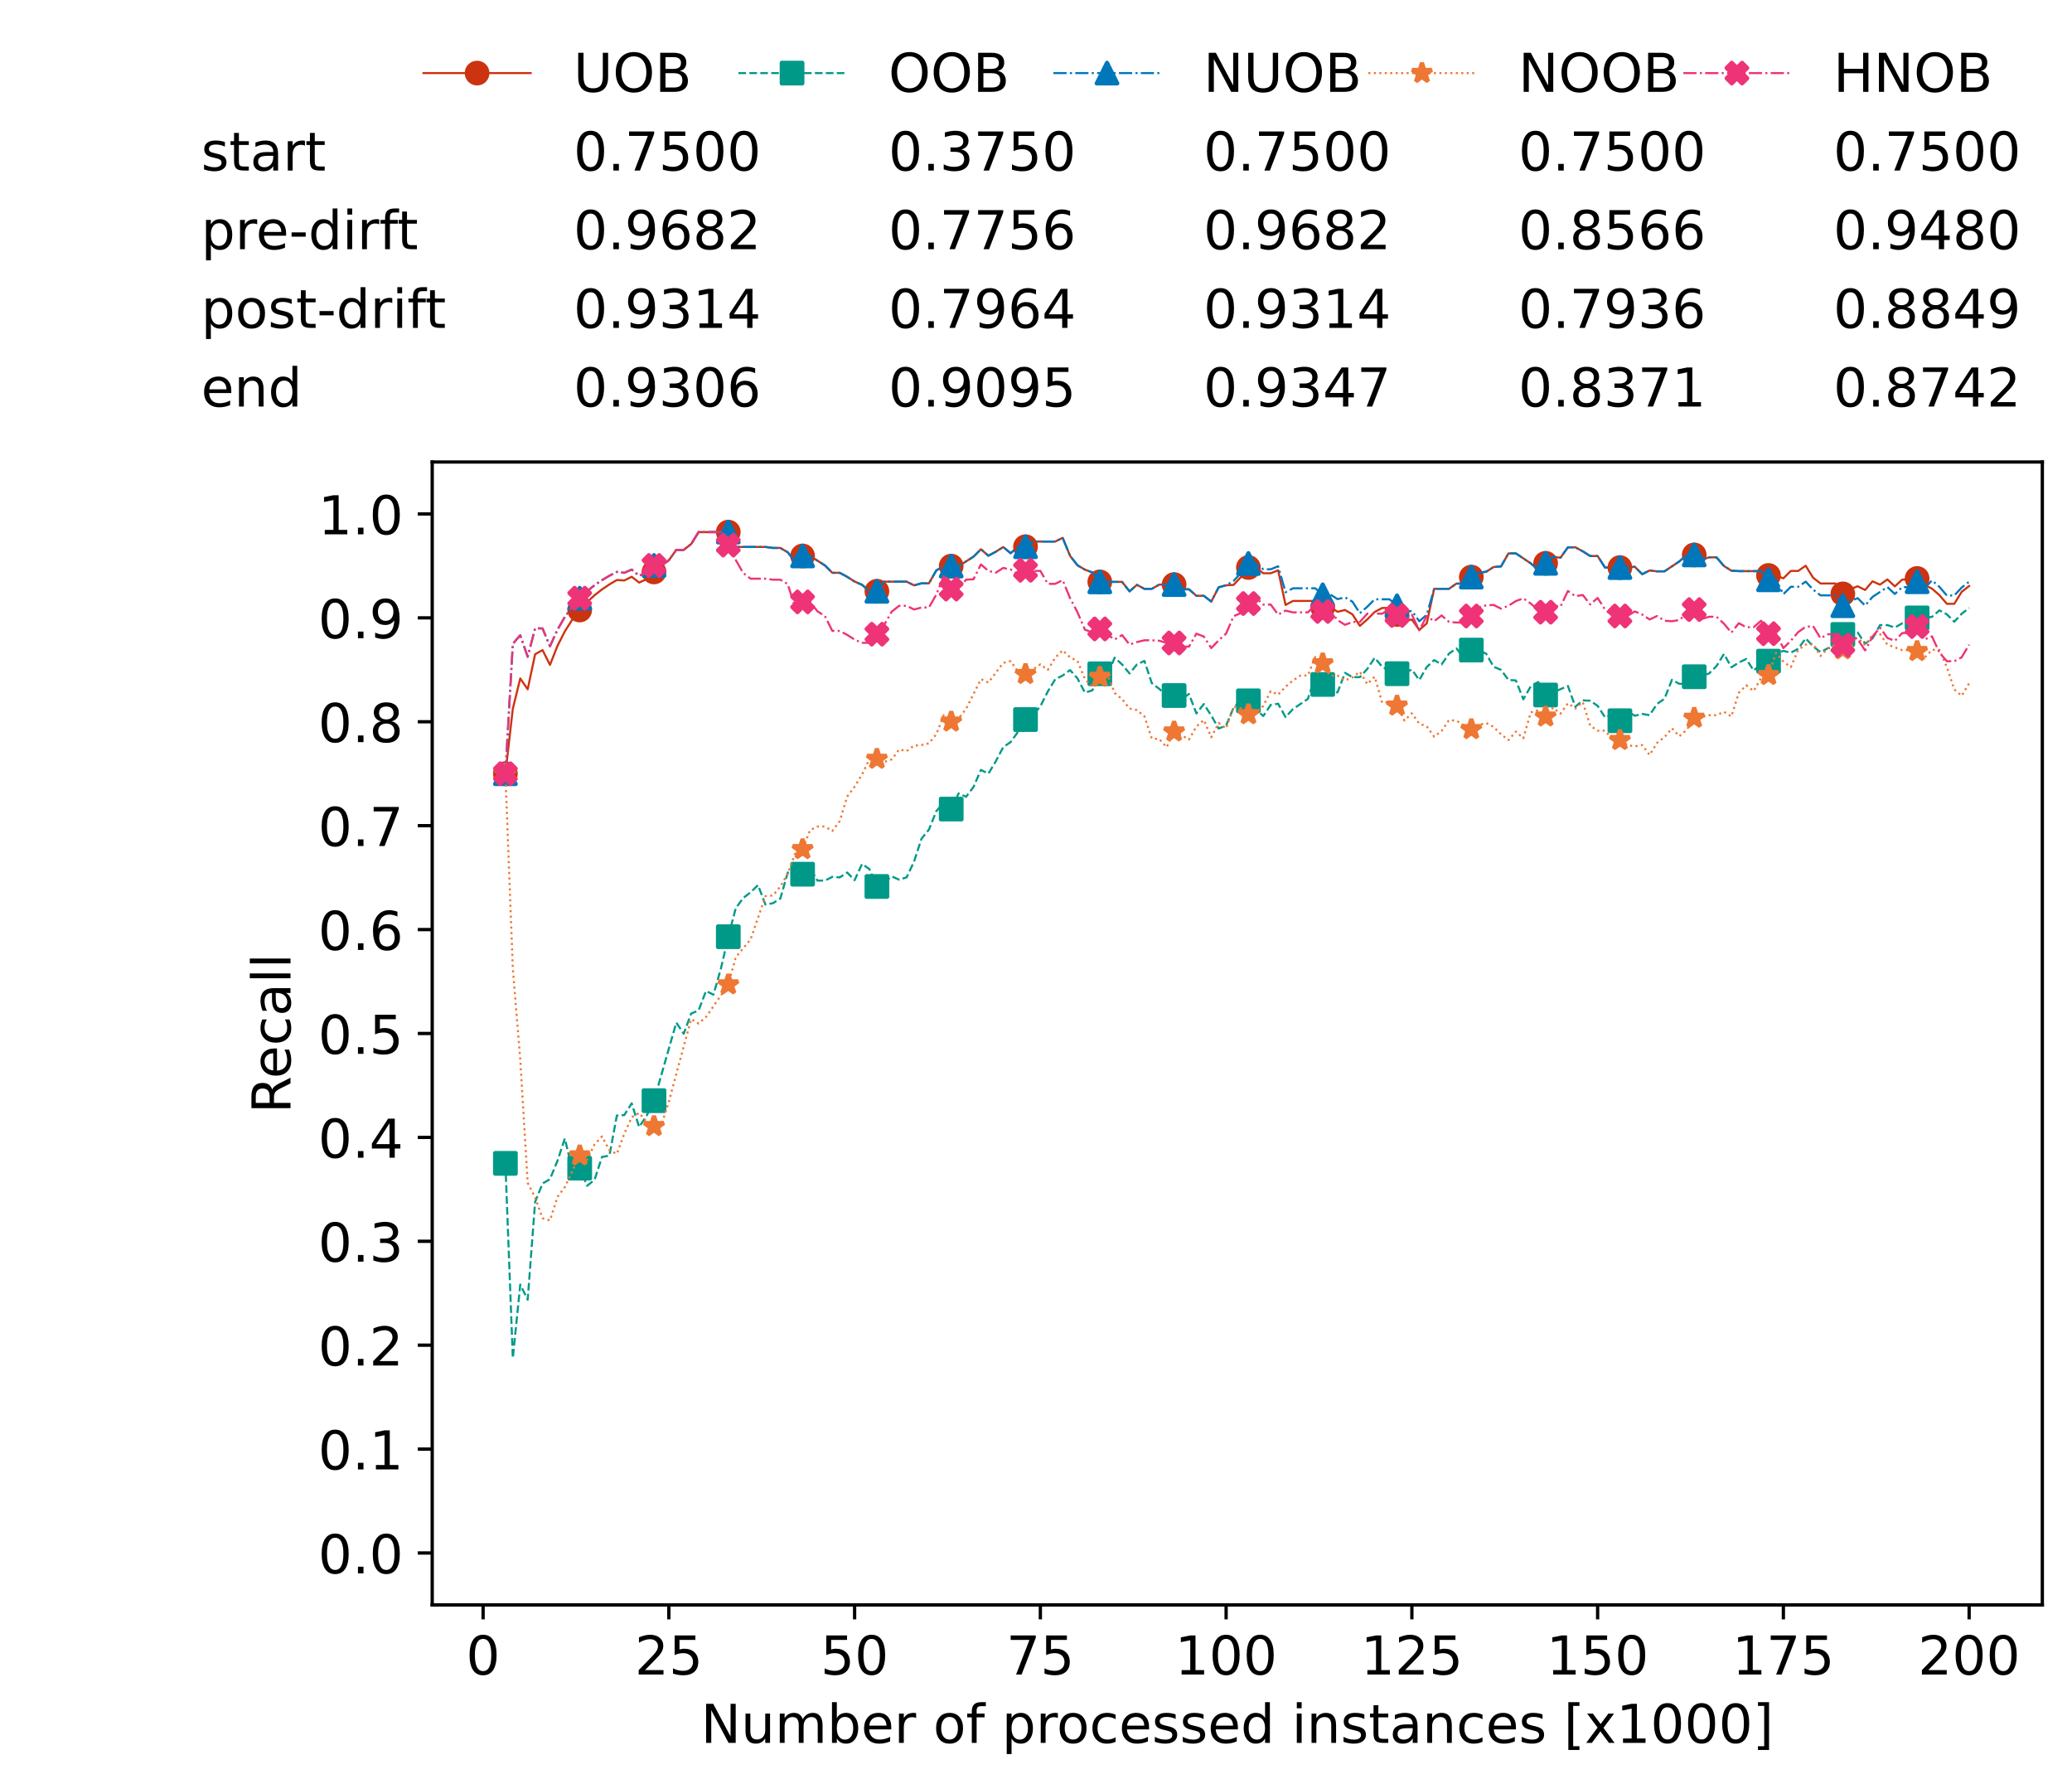 <?xml version="1.0" encoding="utf-8" standalone="no"?>
<!DOCTYPE svg PUBLIC "-//W3C//DTD SVG 1.1//EN"
  "http://www.w3.org/Graphics/SVG/1.1/DTD/svg11.dtd">
<!-- Created with matplotlib (https://matplotlib.org/) -->
<svg height="432.615pt" version="1.1" viewBox="0 0 502.65 432.615" width="502.65pt" xmlns="http://www.w3.org/2000/svg" xmlns:xlink="http://www.w3.org/1999/xlink">
 <defs>
  <style type="text/css">*{stroke-linecap:butt;stroke-linejoin:round;}</style>
 </defs>
 <g id="figure_1">
  <g id="patch_1">
   <path d="M 0 432.615 
L 502.65 432.615 
L 502.65 0 
L 0 0 
z
" style="fill:#ffffff;"/>
  </g>
  <g id="axes_1">
   <g id="patch_2">
    <path d="M 104.85 389.252 
L 495.45 389.252 
L 495.45 112.052 
L 104.85 112.052 
z
" style="fill:#ffffff;"/>
   </g>
   <g id="matplotlib.axis_1">
    <g id="xtick_1">
     <g id="line2d_1">
      <defs>
       <path d="M 0 0 
L 0 3.5 
" id="mded59d9d81" style="stroke:#000000;stroke-width:0.8;"/>
      </defs>
      <g>
       <use style="stroke:#000000;stroke-width:0.8;" x="117.197" xlink:href="#mded59d9d81" y="389.252"/>
      </g>
     </g>
     <g id="text_1">
      <!-- 0 -->
      <g transform="translate(113.061 406.13)scale(0.13 -0.13)">
       <defs>
        <path d="M 31.781 66.406 
Q 24.172 66.406 20.328 58.906 
Q 16.5 51.422 16.5 36.375 
Q 16.5 21.391 20.328 13.891 
Q 24.172 6.391 31.781 6.391 
Q 39.453 6.391 43.281 13.891 
Q 47.125 21.391 47.125 36.375 
Q 47.125 51.422 43.281 58.906 
Q 39.453 66.406 31.781 66.406 
z
M 31.781 74.219 
Q 44.047 74.219 50.516 64.516 
Q 56.984 54.828 56.984 36.375 
Q 56.984 17.969 50.516 8.266 
Q 44.047 -1.422 31.781 -1.422 
Q 19.531 -1.422 13.062 8.266 
Q 6.594 17.969 6.594 36.375 
Q 6.594 54.828 13.062 64.516 
Q 19.531 74.219 31.781 74.219 
z
" id="DejaVuSans-48"/>
       </defs>
       <use xlink:href="#DejaVuSans-48"/>
      </g>
     </g>
    </g>
    <g id="xtick_2">
     <g id="line2d_2">
      <g>
       <use style="stroke:#000000;stroke-width:0.8;" x="162.259" xlink:href="#mded59d9d81" y="389.252"/>
      </g>
     </g>
     <g id="text_2">
      <!-- 25 -->
      <g transform="translate(153.988 406.13)scale(0.13 -0.13)">
       <defs>
        <path d="M 19.188 8.297 
L 53.609 8.297 
L 53.609 0 
L 7.328 0 
L 7.328 8.297 
Q 12.938 14.109 22.625 23.891 
Q 32.328 33.688 34.812 36.531 
Q 39.547 41.844 41.422 45.531 
Q 43.312 49.219 43.312 52.781 
Q 43.312 58.594 39.234 62.25 
Q 35.156 65.922 28.609 65.922 
Q 23.969 65.922 18.812 64.312 
Q 13.672 62.703 7.812 59.422 
L 7.812 69.391 
Q 13.766 71.781 18.938 73 
Q 24.125 74.219 28.422 74.219 
Q 39.75 74.219 46.484 68.547 
Q 53.219 62.891 53.219 53.422 
Q 53.219 48.922 51.531 44.891 
Q 49.859 40.875 45.406 35.406 
Q 44.188 33.984 37.641 27.219 
Q 31.109 20.453 19.188 8.297 
z
" id="DejaVuSans-50"/>
        <path d="M 10.797 72.906 
L 49.516 72.906 
L 49.516 64.594 
L 19.828 64.594 
L 19.828 46.734 
Q 21.969 47.469 24.109 47.828 
Q 26.266 48.188 28.422 48.188 
Q 40.625 48.188 47.75 41.5 
Q 54.891 34.812 54.891 23.391 
Q 54.891 11.625 47.562 5.094 
Q 40.234 -1.422 26.906 -1.422 
Q 22.312 -1.422 17.547 -0.641 
Q 12.797 0.141 7.719 1.703 
L 7.719 11.625 
Q 12.109 9.234 16.797 8.062 
Q 21.484 6.891 26.703 6.891 
Q 35.156 6.891 40.078 11.328 
Q 45.016 15.766 45.016 23.391 
Q 45.016 31 40.078 35.438 
Q 35.156 39.891 26.703 39.891 
Q 22.75 39.891 18.812 39.016 
Q 14.891 38.141 10.797 36.281 
z
" id="DejaVuSans-53"/>
       </defs>
       <use xlink:href="#DejaVuSans-50"/>
       <use x="63.623" xlink:href="#DejaVuSans-53"/>
      </g>
     </g>
    </g>
    <g id="xtick_3">
     <g id="line2d_3">
      <g>
       <use style="stroke:#000000;stroke-width:0.8;" x="207.322" xlink:href="#mded59d9d81" y="389.252"/>
      </g>
     </g>
     <g id="text_3">
      <!-- 50 -->
      <g transform="translate(199.05 406.13)scale(0.13 -0.13)">
       <use xlink:href="#DejaVuSans-53"/>
       <use x="63.623" xlink:href="#DejaVuSans-48"/>
      </g>
     </g>
    </g>
    <g id="xtick_4">
     <g id="line2d_4">
      <g>
       <use style="stroke:#000000;stroke-width:0.8;" x="252.384" xlink:href="#mded59d9d81" y="389.252"/>
      </g>
     </g>
     <g id="text_4">
      <!-- 75 -->
      <g transform="translate(244.113 406.13)scale(0.13 -0.13)">
       <defs>
        <path d="M 8.203 72.906 
L 55.078 72.906 
L 55.078 68.703 
L 28.609 0 
L 18.312 0 
L 43.219 64.594 
L 8.203 64.594 
z
" id="DejaVuSans-55"/>
       </defs>
       <use xlink:href="#DejaVuSans-55"/>
       <use x="63.623" xlink:href="#DejaVuSans-53"/>
      </g>
     </g>
    </g>
    <g id="xtick_5">
     <g id="line2d_5">
      <g>
       <use style="stroke:#000000;stroke-width:0.8;" x="297.446" xlink:href="#mded59d9d81" y="389.252"/>
      </g>
     </g>
     <g id="text_5">
      <!-- 100 -->
      <g transform="translate(285.039 406.13)scale(0.13 -0.13)">
       <defs>
        <path d="M 12.406 8.297 
L 28.516 8.297 
L 28.516 63.922 
L 10.984 60.406 
L 10.984 69.391 
L 28.422 72.906 
L 38.281 72.906 
L 38.281 8.297 
L 54.391 8.297 
L 54.391 0 
L 12.406 0 
z
" id="DejaVuSans-49"/>
       </defs>
       <use xlink:href="#DejaVuSans-49"/>
       <use x="63.623" xlink:href="#DejaVuSans-48"/>
       <use x="127.246" xlink:href="#DejaVuSans-48"/>
      </g>
     </g>
    </g>
    <g id="xtick_6">
     <g id="line2d_6">
      <g>
       <use style="stroke:#000000;stroke-width:0.8;" x="342.509" xlink:href="#mded59d9d81" y="389.252"/>
      </g>
     </g>
     <g id="text_6">
      <!-- 125 -->
      <g transform="translate(330.102 406.13)scale(0.13 -0.13)">
       <use xlink:href="#DejaVuSans-49"/>
       <use x="63.623" xlink:href="#DejaVuSans-50"/>
       <use x="127.246" xlink:href="#DejaVuSans-53"/>
      </g>
     </g>
    </g>
    <g id="xtick_7">
     <g id="line2d_7">
      <g>
       <use style="stroke:#000000;stroke-width:0.8;" x="387.571" xlink:href="#mded59d9d81" y="389.252"/>
      </g>
     </g>
     <g id="text_7">
      <!-- 150 -->
      <g transform="translate(375.164 406.13)scale(0.13 -0.13)">
       <use xlink:href="#DejaVuSans-49"/>
       <use x="63.623" xlink:href="#DejaVuSans-53"/>
       <use x="127.246" xlink:href="#DejaVuSans-48"/>
      </g>
     </g>
    </g>
    <g id="xtick_8">
     <g id="line2d_8">
      <g>
       <use style="stroke:#000000;stroke-width:0.8;" x="432.633" xlink:href="#mded59d9d81" y="389.252"/>
      </g>
     </g>
     <g id="text_8">
      <!-- 175 -->
      <g transform="translate(420.226 406.13)scale(0.13 -0.13)">
       <use xlink:href="#DejaVuSans-49"/>
       <use x="63.623" xlink:href="#DejaVuSans-55"/>
       <use x="127.246" xlink:href="#DejaVuSans-53"/>
      </g>
     </g>
    </g>
    <g id="xtick_9">
     <g id="line2d_9">
      <g>
       <use style="stroke:#000000;stroke-width:0.8;" x="477.695" xlink:href="#mded59d9d81" y="389.252"/>
      </g>
     </g>
     <g id="text_9">
      <!-- 200 -->
      <g transform="translate(465.289 406.13)scale(0.13 -0.13)">
       <use xlink:href="#DejaVuSans-50"/>
       <use x="63.623" xlink:href="#DejaVuSans-48"/>
       <use x="127.246" xlink:href="#DejaVuSans-48"/>
      </g>
     </g>
    </g>
    <g id="text_10">
     <!-- Number of processed instances [x1000] -->
     <g transform="translate(170.025 422.711)scale(0.13 -0.13)">
      <defs>
       <path d="M 9.812 72.906 
L 23.094 72.906 
L 55.422 11.922 
L 55.422 72.906 
L 64.984 72.906 
L 64.984 0 
L 51.703 0 
L 19.391 60.984 
L 19.391 0 
L 9.812 0 
z
" id="DejaVuSans-78"/>
       <path d="M 8.5 21.578 
L 8.5 54.688 
L 17.484 54.688 
L 17.484 21.922 
Q 17.484 14.156 20.5 10.266 
Q 23.531 6.391 29.594 6.391 
Q 36.859 6.391 41.078 11.031 
Q 45.312 15.672 45.312 23.688 
L 45.312 54.688 
L 54.297 54.688 
L 54.297 0 
L 45.312 0 
L 45.312 8.406 
Q 42.047 3.422 37.719 1 
Q 33.406 -1.422 27.688 -1.422 
Q 18.266 -1.422 13.375 4.438 
Q 8.5 10.297 8.5 21.578 
z
M 31.109 56 
z
" id="DejaVuSans-117"/>
       <path d="M 52 44.188 
Q 55.375 50.25 60.062 53.125 
Q 64.75 56 71.094 56 
Q 79.641 56 84.281 50.016 
Q 88.922 44.047 88.922 33.016 
L 88.922 0 
L 79.891 0 
L 79.891 32.719 
Q 79.891 40.578 77.094 44.375 
Q 74.312 48.188 68.609 48.188 
Q 61.625 48.188 57.562 43.547 
Q 53.516 38.922 53.516 30.906 
L 53.516 0 
L 44.484 0 
L 44.484 32.719 
Q 44.484 40.625 41.703 44.406 
Q 38.922 48.188 33.109 48.188 
Q 26.219 48.188 22.156 43.531 
Q 18.109 38.875 18.109 30.906 
L 18.109 0 
L 9.078 0 
L 9.078 54.688 
L 18.109 54.688 
L 18.109 46.188 
Q 21.188 51.219 25.484 53.609 
Q 29.781 56 35.688 56 
Q 41.656 56 45.828 52.969 
Q 50 49.953 52 44.188 
z
" id="DejaVuSans-109"/>
       <path d="M 48.688 27.297 
Q 48.688 37.203 44.609 42.844 
Q 40.531 48.484 33.406 48.484 
Q 26.266 48.484 22.188 42.844 
Q 18.109 37.203 18.109 27.297 
Q 18.109 17.391 22.188 11.75 
Q 26.266 6.109 33.406 6.109 
Q 40.531 6.109 44.609 11.75 
Q 48.688 17.391 48.688 27.297 
z
M 18.109 46.391 
Q 20.953 51.266 25.266 53.625 
Q 29.594 56 35.594 56 
Q 45.562 56 51.781 48.094 
Q 58.016 40.188 58.016 27.297 
Q 58.016 14.406 51.781 6.484 
Q 45.562 -1.422 35.594 -1.422 
Q 29.594 -1.422 25.266 0.953 
Q 20.953 3.328 18.109 8.203 
L 18.109 0 
L 9.078 0 
L 9.078 75.984 
L 18.109 75.984 
z
" id="DejaVuSans-98"/>
       <path d="M 56.203 29.594 
L 56.203 25.203 
L 14.891 25.203 
Q 15.484 15.922 20.484 11.062 
Q 25.484 6.203 34.422 6.203 
Q 39.594 6.203 44.453 7.469 
Q 49.312 8.734 54.109 11.281 
L 54.109 2.781 
Q 49.266 0.734 44.188 -0.344 
Q 39.109 -1.422 33.891 -1.422 
Q 20.797 -1.422 13.156 6.188 
Q 5.516 13.812 5.516 26.812 
Q 5.516 40.234 12.766 48.109 
Q 20.016 56 32.328 56 
Q 43.359 56 49.781 48.891 
Q 56.203 41.797 56.203 29.594 
z
M 47.219 32.234 
Q 47.125 39.594 43.094 43.984 
Q 39.062 48.391 32.422 48.391 
Q 24.906 48.391 20.391 44.141 
Q 15.875 39.891 15.188 32.172 
z
" id="DejaVuSans-101"/>
       <path d="M 41.109 46.297 
Q 39.594 47.172 37.812 47.578 
Q 36.031 48 33.891 48 
Q 26.266 48 22.188 43.047 
Q 18.109 38.094 18.109 28.812 
L 18.109 0 
L 9.078 0 
L 9.078 54.688 
L 18.109 54.688 
L 18.109 46.188 
Q 20.953 51.172 25.484 53.578 
Q 30.031 56 36.531 56 
Q 37.453 56 38.578 55.875 
Q 39.703 55.766 41.062 55.516 
z
" id="DejaVuSans-114"/>
       <path id="DejaVuSans-32"/>
       <path d="M 30.609 48.391 
Q 23.391 48.391 19.188 42.75 
Q 14.984 37.109 14.984 27.297 
Q 14.984 17.484 19.156 11.844 
Q 23.344 6.203 30.609 6.203 
Q 37.797 6.203 41.984 11.859 
Q 46.188 17.531 46.188 27.297 
Q 46.188 37.016 41.984 42.703 
Q 37.797 48.391 30.609 48.391 
z
M 30.609 56 
Q 42.328 56 49.016 48.375 
Q 55.719 40.766 55.719 27.297 
Q 55.719 13.875 49.016 6.219 
Q 42.328 -1.422 30.609 -1.422 
Q 18.844 -1.422 12.172 6.219 
Q 5.516 13.875 5.516 27.297 
Q 5.516 40.766 12.172 48.375 
Q 18.844 56 30.609 56 
z
" id="DejaVuSans-111"/>
       <path d="M 37.109 75.984 
L 37.109 68.5 
L 28.516 68.5 
Q 23.688 68.5 21.797 66.547 
Q 19.922 64.594 19.922 59.516 
L 19.922 54.688 
L 34.719 54.688 
L 34.719 47.703 
L 19.922 47.703 
L 19.922 0 
L 10.891 0 
L 10.891 47.703 
L 2.297 47.703 
L 2.297 54.688 
L 10.891 54.688 
L 10.891 58.5 
Q 10.891 67.625 15.141 71.797 
Q 19.391 75.984 28.609 75.984 
z
" id="DejaVuSans-102"/>
       <path d="M 18.109 8.203 
L 18.109 -20.797 
L 9.078 -20.797 
L 9.078 54.688 
L 18.109 54.688 
L 18.109 46.391 
Q 20.953 51.266 25.266 53.625 
Q 29.594 56 35.594 56 
Q 45.562 56 51.781 48.094 
Q 58.016 40.188 58.016 27.297 
Q 58.016 14.406 51.781 6.484 
Q 45.562 -1.422 35.594 -1.422 
Q 29.594 -1.422 25.266 0.953 
Q 20.953 3.328 18.109 8.203 
z
M 48.688 27.297 
Q 48.688 37.203 44.609 42.844 
Q 40.531 48.484 33.406 48.484 
Q 26.266 48.484 22.188 42.844 
Q 18.109 37.203 18.109 27.297 
Q 18.109 17.391 22.188 11.75 
Q 26.266 6.109 33.406 6.109 
Q 40.531 6.109 44.609 11.75 
Q 48.688 17.391 48.688 27.297 
z
" id="DejaVuSans-112"/>
       <path d="M 48.781 52.594 
L 48.781 44.188 
Q 44.969 46.297 41.141 47.344 
Q 37.312 48.391 33.406 48.391 
Q 24.656 48.391 19.812 42.844 
Q 14.984 37.312 14.984 27.297 
Q 14.984 17.281 19.812 11.734 
Q 24.656 6.203 33.406 6.203 
Q 37.312 6.203 41.141 7.25 
Q 44.969 8.297 48.781 10.406 
L 48.781 2.094 
Q 45.016 0.344 40.984 -0.531 
Q 36.969 -1.422 32.422 -1.422 
Q 20.062 -1.422 12.781 6.344 
Q 5.516 14.109 5.516 27.297 
Q 5.516 40.672 12.859 48.328 
Q 20.219 56 33.016 56 
Q 37.156 56 41.109 55.141 
Q 45.062 54.297 48.781 52.594 
z
" id="DejaVuSans-99"/>
       <path d="M 44.281 53.078 
L 44.281 44.578 
Q 40.484 46.531 36.375 47.5 
Q 32.281 48.484 27.875 48.484 
Q 21.188 48.484 17.844 46.438 
Q 14.5 44.391 14.5 40.281 
Q 14.5 37.156 16.891 35.375 
Q 19.281 33.594 26.516 31.984 
L 29.594 31.297 
Q 39.156 29.25 43.188 25.516 
Q 47.219 21.781 47.219 15.094 
Q 47.219 7.469 41.188 3.016 
Q 35.156 -1.422 24.609 -1.422 
Q 20.219 -1.422 15.453 -0.562 
Q 10.688 0.297 5.422 2 
L 5.422 11.281 
Q 10.406 8.688 15.234 7.391 
Q 20.062 6.109 24.812 6.109 
Q 31.156 6.109 34.562 8.281 
Q 37.984 10.453 37.984 14.406 
Q 37.984 18.062 35.516 20.016 
Q 33.062 21.969 24.703 23.781 
L 21.578 24.516 
Q 13.234 26.266 9.516 29.906 
Q 5.812 33.547 5.812 39.891 
Q 5.812 47.609 11.281 51.797 
Q 16.75 56 26.812 56 
Q 31.781 56 36.172 55.266 
Q 40.578 54.547 44.281 53.078 
z
" id="DejaVuSans-115"/>
       <path d="M 45.406 46.391 
L 45.406 75.984 
L 54.391 75.984 
L 54.391 0 
L 45.406 0 
L 45.406 8.203 
Q 42.578 3.328 38.25 0.953 
Q 33.938 -1.422 27.875 -1.422 
Q 17.969 -1.422 11.734 6.484 
Q 5.516 14.406 5.516 27.297 
Q 5.516 40.188 11.734 48.094 
Q 17.969 56 27.875 56 
Q 33.938 56 38.25 53.625 
Q 42.578 51.266 45.406 46.391 
z
M 14.797 27.297 
Q 14.797 17.391 18.875 11.75 
Q 22.953 6.109 30.078 6.109 
Q 37.203 6.109 41.297 11.75 
Q 45.406 17.391 45.406 27.297 
Q 45.406 37.203 41.297 42.844 
Q 37.203 48.484 30.078 48.484 
Q 22.953 48.484 18.875 42.844 
Q 14.797 37.203 14.797 27.297 
z
" id="DejaVuSans-100"/>
       <path d="M 9.422 54.688 
L 18.406 54.688 
L 18.406 0 
L 9.422 0 
z
M 9.422 75.984 
L 18.406 75.984 
L 18.406 64.594 
L 9.422 64.594 
z
" id="DejaVuSans-105"/>
       <path d="M 54.891 33.016 
L 54.891 0 
L 45.906 0 
L 45.906 32.719 
Q 45.906 40.484 42.875 44.328 
Q 39.844 48.188 33.797 48.188 
Q 26.516 48.188 22.312 43.547 
Q 18.109 38.922 18.109 30.906 
L 18.109 0 
L 9.078 0 
L 9.078 54.688 
L 18.109 54.688 
L 18.109 46.188 
Q 21.344 51.125 25.703 53.562 
Q 30.078 56 35.797 56 
Q 45.219 56 50.047 50.172 
Q 54.891 44.344 54.891 33.016 
z
" id="DejaVuSans-110"/>
       <path d="M 18.312 70.219 
L 18.312 54.688 
L 36.812 54.688 
L 36.812 47.703 
L 18.312 47.703 
L 18.312 18.016 
Q 18.312 11.328 20.141 9.422 
Q 21.969 7.516 27.594 7.516 
L 36.812 7.516 
L 36.812 0 
L 27.594 0 
Q 17.188 0 13.234 3.875 
Q 9.281 7.766 9.281 18.016 
L 9.281 47.703 
L 2.688 47.703 
L 2.688 54.688 
L 9.281 54.688 
L 9.281 70.219 
z
" id="DejaVuSans-116"/>
       <path d="M 34.281 27.484 
Q 23.391 27.484 19.188 25 
Q 14.984 22.516 14.984 16.5 
Q 14.984 11.719 18.141 8.906 
Q 21.297 6.109 26.703 6.109 
Q 34.188 6.109 38.703 11.406 
Q 43.219 16.703 43.219 25.484 
L 43.219 27.484 
z
M 52.203 31.203 
L 52.203 0 
L 43.219 0 
L 43.219 8.297 
Q 40.141 3.328 35.547 0.953 
Q 30.953 -1.422 24.312 -1.422 
Q 15.922 -1.422 10.953 3.297 
Q 6 8.016 6 15.922 
Q 6 25.141 12.172 29.828 
Q 18.359 34.516 30.609 34.516 
L 43.219 34.516 
L 43.219 35.406 
Q 43.219 41.609 39.141 45 
Q 35.062 48.391 27.688 48.391 
Q 23 48.391 18.547 47.266 
Q 14.109 46.141 10.016 43.891 
L 10.016 52.203 
Q 14.938 54.109 19.578 55.047 
Q 24.219 56 28.609 56 
Q 40.484 56 46.344 49.844 
Q 52.203 43.703 52.203 31.203 
z
" id="DejaVuSans-97"/>
       <path d="M 8.594 75.984 
L 29.297 75.984 
L 29.297 69 
L 17.578 69 
L 17.578 -6.203 
L 29.297 -6.203 
L 29.297 -13.188 
L 8.594 -13.188 
z
" id="DejaVuSans-91"/>
       <path d="M 54.891 54.688 
L 35.109 28.078 
L 55.906 0 
L 45.312 0 
L 29.391 21.484 
L 13.484 0 
L 2.875 0 
L 24.125 28.609 
L 4.688 54.688 
L 15.281 54.688 
L 29.781 35.203 
L 44.281 54.688 
z
" id="DejaVuSans-120"/>
       <path d="M 30.422 75.984 
L 30.422 -13.188 
L 9.719 -13.188 
L 9.719 -6.203 
L 21.391 -6.203 
L 21.391 69 
L 9.719 69 
L 9.719 75.984 
z
" id="DejaVuSans-93"/>
      </defs>
      <use xlink:href="#DejaVuSans-78"/>
      <use x="74.805" xlink:href="#DejaVuSans-117"/>
      <use x="138.184" xlink:href="#DejaVuSans-109"/>
      <use x="235.596" xlink:href="#DejaVuSans-98"/>
      <use x="299.072" xlink:href="#DejaVuSans-101"/>
      <use x="360.596" xlink:href="#DejaVuSans-114"/>
      <use x="401.709" xlink:href="#DejaVuSans-32"/>
      <use x="433.496" xlink:href="#DejaVuSans-111"/>
      <use x="494.678" xlink:href="#DejaVuSans-102"/>
      <use x="529.883" xlink:href="#DejaVuSans-32"/>
      <use x="561.67" xlink:href="#DejaVuSans-112"/>
      <use x="625.146" xlink:href="#DejaVuSans-114"/>
      <use x="664.01" xlink:href="#DejaVuSans-111"/>
      <use x="725.191" xlink:href="#DejaVuSans-99"/>
      <use x="780.172" xlink:href="#DejaVuSans-101"/>
      <use x="841.695" xlink:href="#DejaVuSans-115"/>
      <use x="893.795" xlink:href="#DejaVuSans-115"/>
      <use x="945.895" xlink:href="#DejaVuSans-101"/>
      <use x="1007.418" xlink:href="#DejaVuSans-100"/>
      <use x="1070.895" xlink:href="#DejaVuSans-32"/>
      <use x="1102.682" xlink:href="#DejaVuSans-105"/>
      <use x="1130.465" xlink:href="#DejaVuSans-110"/>
      <use x="1193.844" xlink:href="#DejaVuSans-115"/>
      <use x="1245.943" xlink:href="#DejaVuSans-116"/>
      <use x="1285.152" xlink:href="#DejaVuSans-97"/>
      <use x="1346.432" xlink:href="#DejaVuSans-110"/>
      <use x="1409.811" xlink:href="#DejaVuSans-99"/>
      <use x="1464.791" xlink:href="#DejaVuSans-101"/>
      <use x="1526.314" xlink:href="#DejaVuSans-115"/>
      <use x="1578.414" xlink:href="#DejaVuSans-32"/>
      <use x="1610.201" xlink:href="#DejaVuSans-91"/>
      <use x="1649.215" xlink:href="#DejaVuSans-120"/>
      <use x="1708.395" xlink:href="#DejaVuSans-49"/>
      <use x="1772.018" xlink:href="#DejaVuSans-48"/>
      <use x="1835.641" xlink:href="#DejaVuSans-48"/>
      <use x="1899.264" xlink:href="#DejaVuSans-48"/>
      <use x="1962.887" xlink:href="#DejaVuSans-93"/>
     </g>
    </g>
   </g>
   <g id="matplotlib.axis_2">
    <g id="ytick_1">
     <g id="line2d_10">
      <defs>
       <path d="M 0 0 
L -3.5 0 
" id="m28f0231fba" style="stroke:#000000;stroke-width:0.8;"/>
      </defs>
      <g>
       <use style="stroke:#000000;stroke-width:0.8;" x="104.85" xlink:href="#m28f0231fba" y="376.652"/>
      </g>
     </g>
     <g id="text_11">
      <!-- 0.0 -->
      <g transform="translate(77.176 381.591)scale(0.13 -0.13)">
       <defs>
        <path d="M 10.688 12.406 
L 21 12.406 
L 21 0 
L 10.688 0 
z
" id="DejaVuSans-46"/>
       </defs>
       <use xlink:href="#DejaVuSans-48"/>
       <use x="63.623" xlink:href="#DejaVuSans-46"/>
       <use x="95.41" xlink:href="#DejaVuSans-48"/>
      </g>
     </g>
    </g>
    <g id="ytick_2">
     <g id="line2d_11">
      <g>
       <use style="stroke:#000000;stroke-width:0.8;" x="104.85" xlink:href="#m28f0231fba" y="351.452"/>
      </g>
     </g>
     <g id="text_12">
      <!-- 0.1 -->
      <g transform="translate(77.176 356.391)scale(0.13 -0.13)">
       <use xlink:href="#DejaVuSans-48"/>
       <use x="63.623" xlink:href="#DejaVuSans-46"/>
       <use x="95.41" xlink:href="#DejaVuSans-49"/>
      </g>
     </g>
    </g>
    <g id="ytick_3">
     <g id="line2d_12">
      <g>
       <use style="stroke:#000000;stroke-width:0.8;" x="104.85" xlink:href="#m28f0231fba" y="326.252"/>
      </g>
     </g>
     <g id="text_13">
      <!-- 0.2 -->
      <g transform="translate(77.176 331.191)scale(0.13 -0.13)">
       <use xlink:href="#DejaVuSans-48"/>
       <use x="63.623" xlink:href="#DejaVuSans-46"/>
       <use x="95.41" xlink:href="#DejaVuSans-50"/>
      </g>
     </g>
    </g>
    <g id="ytick_4">
     <g id="line2d_13">
      <g>
       <use style="stroke:#000000;stroke-width:0.8;" x="104.85" xlink:href="#m28f0231fba" y="301.052"/>
      </g>
     </g>
     <g id="text_14">
      <!-- 0.3 -->
      <g transform="translate(77.176 305.991)scale(0.13 -0.13)">
       <defs>
        <path d="M 40.578 39.312 
Q 47.656 37.797 51.625 33 
Q 55.609 28.219 55.609 21.188 
Q 55.609 10.406 48.188 4.484 
Q 40.766 -1.422 27.094 -1.422 
Q 22.516 -1.422 17.656 -0.516 
Q 12.797 0.391 7.625 2.203 
L 7.625 11.719 
Q 11.719 9.328 16.594 8.109 
Q 21.484 6.891 26.812 6.891 
Q 36.078 6.891 40.938 10.547 
Q 45.797 14.203 45.797 21.188 
Q 45.797 27.641 41.281 31.266 
Q 36.766 34.906 28.719 34.906 
L 20.219 34.906 
L 20.219 43.016 
L 29.109 43.016 
Q 36.375 43.016 40.234 45.922 
Q 44.094 48.828 44.094 54.297 
Q 44.094 59.906 40.109 62.906 
Q 36.141 65.922 28.719 65.922 
Q 24.656 65.922 20.016 65.031 
Q 15.375 64.156 9.812 62.312 
L 9.812 71.094 
Q 15.438 72.656 20.344 73.438 
Q 25.25 74.219 29.594 74.219 
Q 40.828 74.219 47.359 69.109 
Q 53.906 64.016 53.906 55.328 
Q 53.906 49.266 50.438 45.094 
Q 46.969 40.922 40.578 39.312 
z
" id="DejaVuSans-51"/>
       </defs>
       <use xlink:href="#DejaVuSans-48"/>
       <use x="63.623" xlink:href="#DejaVuSans-46"/>
       <use x="95.41" xlink:href="#DejaVuSans-51"/>
      </g>
     </g>
    </g>
    <g id="ytick_5">
     <g id="line2d_14">
      <g>
       <use style="stroke:#000000;stroke-width:0.8;" x="104.85" xlink:href="#m28f0231fba" y="275.852"/>
      </g>
     </g>
     <g id="text_15">
      <!-- 0.4 -->
      <g transform="translate(77.176 280.791)scale(0.13 -0.13)">
       <defs>
        <path d="M 37.797 64.312 
L 12.891 25.391 
L 37.797 25.391 
z
M 35.203 72.906 
L 47.609 72.906 
L 47.609 25.391 
L 58.016 25.391 
L 58.016 17.188 
L 47.609 17.188 
L 47.609 0 
L 37.797 0 
L 37.797 17.188 
L 4.891 17.188 
L 4.891 26.703 
z
" id="DejaVuSans-52"/>
       </defs>
       <use xlink:href="#DejaVuSans-48"/>
       <use x="63.623" xlink:href="#DejaVuSans-46"/>
       <use x="95.41" xlink:href="#DejaVuSans-52"/>
      </g>
     </g>
    </g>
    <g id="ytick_6">
     <g id="line2d_15">
      <g>
       <use style="stroke:#000000;stroke-width:0.8;" x="104.85" xlink:href="#m28f0231fba" y="250.652"/>
      </g>
     </g>
     <g id="text_16">
      <!-- 0.5 -->
      <g transform="translate(77.176 255.591)scale(0.13 -0.13)">
       <use xlink:href="#DejaVuSans-48"/>
       <use x="63.623" xlink:href="#DejaVuSans-46"/>
       <use x="95.41" xlink:href="#DejaVuSans-53"/>
      </g>
     </g>
    </g>
    <g id="ytick_7">
     <g id="line2d_16">
      <g>
       <use style="stroke:#000000;stroke-width:0.8;" x="104.85" xlink:href="#m28f0231fba" y="225.452"/>
      </g>
     </g>
     <g id="text_17">
      <!-- 0.6 -->
      <g transform="translate(77.176 230.391)scale(0.13 -0.13)">
       <defs>
        <path d="M 33.016 40.375 
Q 26.375 40.375 22.484 35.828 
Q 18.609 31.297 18.609 23.391 
Q 18.609 15.531 22.484 10.953 
Q 26.375 6.391 33.016 6.391 
Q 39.656 6.391 43.531 10.953 
Q 47.406 15.531 47.406 23.391 
Q 47.406 31.297 43.531 35.828 
Q 39.656 40.375 33.016 40.375 
z
M 52.594 71.297 
L 52.594 62.312 
Q 48.875 64.062 45.094 64.984 
Q 41.312 65.922 37.594 65.922 
Q 27.828 65.922 22.672 59.328 
Q 17.531 52.734 16.797 39.406 
Q 19.672 43.656 24.016 45.922 
Q 28.375 48.188 33.594 48.188 
Q 44.578 48.188 50.953 41.516 
Q 57.328 34.859 57.328 23.391 
Q 57.328 12.156 50.688 5.359 
Q 44.047 -1.422 33.016 -1.422 
Q 20.359 -1.422 13.672 8.266 
Q 6.984 17.969 6.984 36.375 
Q 6.984 53.656 15.188 63.938 
Q 23.391 74.219 37.203 74.219 
Q 40.922 74.219 44.703 73.484 
Q 48.484 72.75 52.594 71.297 
z
" id="DejaVuSans-54"/>
       </defs>
       <use xlink:href="#DejaVuSans-48"/>
       <use x="63.623" xlink:href="#DejaVuSans-46"/>
       <use x="95.41" xlink:href="#DejaVuSans-54"/>
      </g>
     </g>
    </g>
    <g id="ytick_8">
     <g id="line2d_17">
      <g>
       <use style="stroke:#000000;stroke-width:0.8;" x="104.85" xlink:href="#m28f0231fba" y="200.252"/>
      </g>
     </g>
     <g id="text_18">
      <!-- 0.7 -->
      <g transform="translate(77.176 205.191)scale(0.13 -0.13)">
       <use xlink:href="#DejaVuSans-48"/>
       <use x="63.623" xlink:href="#DejaVuSans-46"/>
       <use x="95.41" xlink:href="#DejaVuSans-55"/>
      </g>
     </g>
    </g>
    <g id="ytick_9">
     <g id="line2d_18">
      <g>
       <use style="stroke:#000000;stroke-width:0.8;" x="104.85" xlink:href="#m28f0231fba" y="175.052"/>
      </g>
     </g>
     <g id="text_19">
      <!-- 0.8 -->
      <g transform="translate(77.176 179.991)scale(0.13 -0.13)">
       <defs>
        <path d="M 31.781 34.625 
Q 24.75 34.625 20.719 30.859 
Q 16.703 27.094 16.703 20.516 
Q 16.703 13.922 20.719 10.156 
Q 24.75 6.391 31.781 6.391 
Q 38.812 6.391 42.859 10.172 
Q 46.922 13.969 46.922 20.516 
Q 46.922 27.094 42.891 30.859 
Q 38.875 34.625 31.781 34.625 
z
M 21.922 38.812 
Q 15.578 40.375 12.031 44.719 
Q 8.5 49.078 8.5 55.328 
Q 8.5 64.062 14.719 69.141 
Q 20.953 74.219 31.781 74.219 
Q 42.672 74.219 48.875 69.141 
Q 55.078 64.062 55.078 55.328 
Q 55.078 49.078 51.531 44.719 
Q 48 40.375 41.703 38.812 
Q 48.828 37.156 52.797 32.312 
Q 56.781 27.484 56.781 20.516 
Q 56.781 9.906 50.312 4.234 
Q 43.844 -1.422 31.781 -1.422 
Q 19.734 -1.422 13.25 4.234 
Q 6.781 9.906 6.781 20.516 
Q 6.781 27.484 10.781 32.312 
Q 14.797 37.156 21.922 38.812 
z
M 18.312 54.391 
Q 18.312 48.734 21.844 45.562 
Q 25.391 42.391 31.781 42.391 
Q 38.141 42.391 41.719 45.562 
Q 45.312 48.734 45.312 54.391 
Q 45.312 60.062 41.719 63.234 
Q 38.141 66.406 31.781 66.406 
Q 25.391 66.406 21.844 63.234 
Q 18.312 60.062 18.312 54.391 
z
" id="DejaVuSans-56"/>
       </defs>
       <use xlink:href="#DejaVuSans-48"/>
       <use x="63.623" xlink:href="#DejaVuSans-46"/>
       <use x="95.41" xlink:href="#DejaVuSans-56"/>
      </g>
     </g>
    </g>
    <g id="ytick_10">
     <g id="line2d_19">
      <g>
       <use style="stroke:#000000;stroke-width:0.8;" x="104.85" xlink:href="#m28f0231fba" y="149.852"/>
      </g>
     </g>
     <g id="text_20">
      <!-- 0.9 -->
      <g transform="translate(77.176 154.791)scale(0.13 -0.13)">
       <defs>
        <path d="M 10.984 1.516 
L 10.984 10.5 
Q 14.703 8.734 18.5 7.812 
Q 22.312 6.891 25.984 6.891 
Q 35.75 6.891 40.891 13.453 
Q 46.047 20.016 46.781 33.406 
Q 43.953 29.203 39.594 26.953 
Q 35.25 24.703 29.984 24.703 
Q 19.047 24.703 12.672 31.312 
Q 6.297 37.938 6.297 49.422 
Q 6.297 60.641 12.938 67.422 
Q 19.578 74.219 30.609 74.219 
Q 43.266 74.219 49.922 64.516 
Q 56.594 54.828 56.594 36.375 
Q 56.594 19.141 48.406 8.859 
Q 40.234 -1.422 26.422 -1.422 
Q 22.703 -1.422 18.891 -0.688 
Q 15.094 0.047 10.984 1.516 
z
M 30.609 32.422 
Q 37.25 32.422 41.125 36.953 
Q 45.016 41.5 45.016 49.422 
Q 45.016 57.281 41.125 61.844 
Q 37.25 66.406 30.609 66.406 
Q 23.969 66.406 20.094 61.844 
Q 16.219 57.281 16.219 49.422 
Q 16.219 41.5 20.094 36.953 
Q 23.969 32.422 30.609 32.422 
z
" id="DejaVuSans-57"/>
       </defs>
       <use xlink:href="#DejaVuSans-48"/>
       <use x="63.623" xlink:href="#DejaVuSans-46"/>
       <use x="95.41" xlink:href="#DejaVuSans-57"/>
      </g>
     </g>
    </g>
    <g id="ytick_11">
     <g id="line2d_20">
      <g>
       <use style="stroke:#000000;stroke-width:0.8;" x="104.85" xlink:href="#m28f0231fba" y="124.652"/>
      </g>
     </g>
     <g id="text_21">
      <!-- 1.0 -->
      <g transform="translate(77.176 129.591)scale(0.13 -0.13)">
       <use xlink:href="#DejaVuSans-49"/>
       <use x="63.623" xlink:href="#DejaVuSans-46"/>
       <use x="95.41" xlink:href="#DejaVuSans-48"/>
      </g>
     </g>
    </g>
    <g id="text_22">
     <!-- Recall -->
     <g transform="translate(70.472 270.044)rotate(-90)scale(0.13 -0.13)">
      <defs>
       <path d="M 44.391 34.188 
Q 47.562 33.109 50.562 29.594 
Q 53.562 26.078 56.594 19.922 
L 66.609 0 
L 56 0 
L 46.688 18.703 
Q 43.062 26.031 39.672 28.422 
Q 36.281 30.812 30.422 30.812 
L 19.672 30.812 
L 19.672 0 
L 9.812 0 
L 9.812 72.906 
L 32.078 72.906 
Q 44.578 72.906 50.734 67.672 
Q 56.891 62.453 56.891 51.906 
Q 56.891 45.016 53.688 40.469 
Q 50.484 35.938 44.391 34.188 
z
M 19.672 64.797 
L 19.672 38.922 
L 32.078 38.922 
Q 39.203 38.922 42.844 42.219 
Q 46.484 45.516 46.484 51.906 
Q 46.484 58.297 42.844 61.547 
Q 39.203 64.797 32.078 64.797 
z
" id="DejaVuSans-82"/>
       <path d="M 9.422 75.984 
L 18.406 75.984 
L 18.406 0 
L 9.422 0 
z
" id="DejaVuSans-108"/>
      </defs>
      <use xlink:href="#DejaVuSans-82"/>
      <use x="64.982" xlink:href="#DejaVuSans-101"/>
      <use x="126.506" xlink:href="#DejaVuSans-99"/>
      <use x="181.486" xlink:href="#DejaVuSans-97"/>
      <use x="242.766" xlink:href="#DejaVuSans-108"/>
      <use x="270.549" xlink:href="#DejaVuSans-108"/>
     </g>
    </g>
   </g>
   <g id="line2d_21"/>
   <g id="line2d_22"/>
   <g id="line2d_23"/>
   <g id="line2d_24"/>
   <g id="line2d_25"/>
   <g id="line2d_26">
    <path clip-path="url(#pe55f723bfc)" d="M 122.605 187.652 
L 124.407 171.902 
L 126.21 164.552 
L 128.012 167.177 
L 129.815 158.672 
L 131.617 157.668 
L 133.419 161.26 
L 135.222 156.684 
L 137.024 153.124 
L 138.827 150.277 
L 140.629 147.948 
L 142.432 146.006 
L 144.234 144.364 
L 146.037 142.956 
L 147.839 141.735 
L 149.642 140.668 
L 151.444 140.784 
L 153.247 139.888 
L 155.049 141.297 
L 156.852 140.465 
L 158.654 138.715 
L 160.457 137.14 
L 162.259 135.88 
L 164.062 133.36 
L 165.864 133.36 
L 167.667 131.96 
L 169.469 129.052 
L 176.679 129.052 
L 178.482 132.652 
L 185.692 132.652 
L 187.494 132.897 
L 189.297 132.897 
L 191.099 133.947 
L 192.902 136.238 
L 194.704 134.838 
L 196.507 134.838 
L 200.112 137.129 
L 201.914 138.929 
L 203.717 138.929 
L 205.519 139.898 
L 207.322 141.044 
L 209.124 141.831 
L 210.927 143.406 
L 212.729 143.406 
L 214.532 141.066 
L 219.939 141.066 
L 221.742 141.966 
L 223.544 141.484 
L 225.347 141.484 
L 227.149 138.334 
L 228.952 137.303 
L 232.557 137.303 
L 236.162 135.012 
L 237.964 133.212 
L 239.767 134.787 
L 241.569 133.818 
L 243.372 132.672 
L 245.174 134.176 
L 246.976 132.601 
L 248.779 132.601 
L 250.581 131.341 
L 255.989 131.341 
L 257.791 130.441 
L 259.594 134.818 
L 261.396 137.109 
L 263.199 138.159 
L 265.001 138.837 
L 266.804 141.128 
L 272.211 141.128 
L 274.014 143.419 
L 275.816 141.844 
L 277.619 142.813 
L 279.421 142.813 
L 281.224 141.782 
L 284.829 141.782 
L 286.631 142.928 
L 288.434 142.928 
L 290.236 144.503 
L 292.039 144.503 
L 293.841 145.903 
L 295.644 142.438 
L 297.446 141.947 
L 299.249 141.866 
L 301.051 139.928 
L 302.854 137.637 
L 304.656 137.637 
L 306.459 139.037 
L 308.261 139.037 
L 310.064 138.321 
L 311.866 146.721 
L 313.669 145.751 
L 319.076 145.751 
L 320.879 147.326 
L 322.681 147.231 
L 324.484 148.376 
L 326.286 147.947 
L 328.089 148.997 
L 329.891 151.797 
L 331.694 150.222 
L 333.496 148.422 
L 335.299 147.453 
L 337.101 147.453 
L 340.706 150.603 
L 342.509 150.253 
L 344.311 152.773 
L 346.114 151.198 
L 347.916 142.798 
L 351.521 142.798 
L 353.324 141.538 
L 355.126 141.538 
L 356.928 139.963 
L 358.731 138.913 
L 360.533 138.667 
L 362.336 137.522 
L 364.138 137.372 
L 365.941 134.222 
L 367.743 134.222 
L 371.348 136.627 
L 373.151 138.202 
L 376.756 135.052 
L 378.558 135.262 
L 380.361 132.742 
L 382.163 132.742 
L 383.966 133.711 
L 385.768 134.857 
L 387.571 134.857 
L 389.373 137.657 
L 394.781 137.657 
L 396.583 137.457 
L 398.386 139.257 
L 400.188 138.357 
L 401.991 138.567 
L 403.793 138.567 
L 407.398 136.161 
L 409.201 134.586 
L 411.003 134.586 
L 412.806 135.732 
L 414.608 135.172 
L 416.411 135.172 
L 418.213 137.272 
L 420.016 138.403 
L 421.818 138.517 
L 427.226 138.517 
L 429.028 139.567 
L 430.831 139.567 
L 432.633 140.267 
L 434.436 138.467 
L 436.238 138.467 
L 438.041 137.207 
L 439.843 140.115 
L 441.646 141.515 
L 445.251 141.515 
L 447.053 144.035 
L 448.856 142.89 
L 450.658 142.19 
L 452.461 143.09 
L 454.263 140.99 
L 456.066 141.797 
L 457.868 140.537 
L 459.671 142.217 
L 461.473 140.563 
L 463.276 140.563 
L 465.078 140.3 
L 466.881 141.875 
L 468.683 142.766 
L 470.485 144.341 
L 472.288 146.441 
L 474.09 146.441 
L 475.893 143.533 
L 477.695 142.133 
L 477.695 142.133 
" style="fill:none;stroke:#cc3311;stroke-linecap:square;stroke-width:0.5;"/>
    <defs>
     <path d="M 0 2.5 
C 0.663 2.5 1.299 2.237 1.768 1.768 
C 2.237 1.299 2.5 0.663 2.5 0 
C 2.5 -0.663 2.237 -1.299 1.768 -1.768 
C 1.299 -2.237 0.663 -2.5 0 -2.5 
C -0.663 -2.5 -1.299 -2.237 -1.768 -1.768 
C -2.237 -1.299 -2.5 -0.663 -2.5 0 
C -2.5 0.663 -2.237 1.299 -1.768 1.768 
C -1.299 2.237 -0.663 2.5 0 2.5 
z
" id="m417f3489fc" style="stroke:#cc3311;"/>
    </defs>
    <g clip-path="url(#pe55f723bfc)">
     <use style="fill:#cc3311;stroke:#cc3311;" x="122.605" xlink:href="#m417f3489fc" y="187.652"/>
     <use style="fill:#cc3311;stroke:#cc3311;" x="140.629" xlink:href="#m417f3489fc" y="147.948"/>
     <use style="fill:#cc3311;stroke:#cc3311;" x="158.654" xlink:href="#m417f3489fc" y="138.715"/>
     <use style="fill:#cc3311;stroke:#cc3311;" x="176.679" xlink:href="#m417f3489fc" y="129.052"/>
     <use style="fill:#cc3311;stroke:#cc3311;" x="194.704" xlink:href="#m417f3489fc" y="134.838"/>
     <use style="fill:#cc3311;stroke:#cc3311;" x="212.729" xlink:href="#m417f3489fc" y="143.406"/>
     <use style="fill:#cc3311;stroke:#cc3311;" x="230.754" xlink:href="#m417f3489fc" y="137.303"/>
     <use style="fill:#cc3311;stroke:#cc3311;" x="248.779" xlink:href="#m417f3489fc" y="132.601"/>
     <use style="fill:#cc3311;stroke:#cc3311;" x="266.804" xlink:href="#m417f3489fc" y="141.128"/>
     <use style="fill:#cc3311;stroke:#cc3311;" x="284.829" xlink:href="#m417f3489fc" y="141.782"/>
     <use style="fill:#cc3311;stroke:#cc3311;" x="302.854" xlink:href="#m417f3489fc" y="137.637"/>
     <use style="fill:#cc3311;stroke:#cc3311;" x="320.879" xlink:href="#m417f3489fc" y="147.326"/>
     <use style="fill:#cc3311;stroke:#cc3311;" x="338.904" xlink:href="#m417f3489fc" y="149.028"/>
     <use style="fill:#cc3311;stroke:#cc3311;" x="356.928" xlink:href="#m417f3489fc" y="139.963"/>
     <use style="fill:#cc3311;stroke:#cc3311;" x="374.953" xlink:href="#m417f3489fc" y="136.627"/>
     <use style="fill:#cc3311;stroke:#cc3311;" x="392.978" xlink:href="#m417f3489fc" y="137.657"/>
     <use style="fill:#cc3311;stroke:#cc3311;" x="411.003" xlink:href="#m417f3489fc" y="134.586"/>
     <use style="fill:#cc3311;stroke:#cc3311;" x="429.028" xlink:href="#m417f3489fc" y="139.567"/>
     <use style="fill:#cc3311;stroke:#cc3311;" x="447.053" xlink:href="#m417f3489fc" y="144.035"/>
     <use style="fill:#cc3311;stroke:#cc3311;" x="465.078" xlink:href="#m417f3489fc" y="140.3"/>
    </g>
   </g>
   <g id="line2d_27"/>
   <g id="line2d_28"/>
   <g id="line2d_29"/>
   <g id="line2d_30"/>
   <g id="line2d_31">
    <path clip-path="url(#pe55f723bfc)" d="M 122.605 282.152 
L 124.407 329.402 
L 126.21 311.552 
L 128.012 315.227 
L 129.815 291.512 
L 131.617 287.035 
L 133.419 285.991 
L 135.222 281.574 
L 137.024 276.138 
L 138.827 283.67 
L 140.629 283.311 
L 142.432 287.59 
L 144.234 286.133 
L 146.037 280.599 
L 147.839 280.282 
L 149.642 270.555 
L 151.444 270.443 
L 153.247 267.594 
L 155.049 273.334 
L 156.852 270.625 
L 158.654 266.95 
L 164.062 248.021 
L 165.864 250.721 
L 167.667 245.821 
L 169.469 245.067 
L 171.272 240.342 
L 173.074 241.242 
L 174.877 234.942 
L 176.679 227.188 
L 178.482 220.288 
L 180.284 217.813 
L 182.087 216.413 
L 183.889 214.669 
L 185.692 219.394 
L 187.494 219.066 
L 189.297 217.941 
L 191.099 211.641 
L 192.902 211.498 
L 194.704 212.023 
L 196.507 210.569 
L 198.309 213.576 
L 200.112 213.576 
L 201.914 212.676 
L 203.717 212.8 
L 205.519 211.615 
L 207.322 213.476 
L 209.124 209.539 
L 210.927 210.799 
L 212.729 214.999 
L 214.532 213.919 
L 216.334 212.554 
L 218.137 213.354 
L 219.939 212.788 
L 221.742 208.963 
L 223.544 203.417 
L 225.347 201.217 
L 227.149 196.717 
L 228.952 194.655 
L 230.754 196.23 
L 232.557 192.434 
L 234.359 193.252 
L 236.162 190.866 
L 237.964 186.726 
L 239.767 187.652 
L 241.569 184.637 
L 243.372 181.201 
L 245.174 179.984 
L 246.976 177.464 
L 248.779 174.524 
L 250.581 173.404 
L 252.384 171.304 
L 254.186 167.704 
L 255.989 164.744 
L 257.791 163.844 
L 259.594 162.518 
L 261.396 164.555 
L 263.199 168.005 
L 265.001 167.423 
L 266.804 163.414 
L 268.606 163.764 
L 270.409 159.509 
L 272.211 161.159 
L 274.014 163.336 
L 275.816 161.155 
L 277.619 160.293 
L 279.421 165.693 
L 281.224 167.068 
L 283.026 168.688 
L 284.829 168.688 
L 286.631 169.579 
L 288.434 168.319 
L 290.236 173.044 
L 292.039 170.753 
L 293.841 173.553 
L 295.644 176.703 
L 297.446 175.967 
L 299.249 171.686 
L 301.051 169.747 
L 302.854 169.976 
L 304.656 172.013 
L 306.459 173.667 
L 308.261 170.967 
L 310.064 170.681 
L 311.866 173.912 
L 313.669 171.973 
L 317.274 169.513 
L 319.076 164.113 
L 322.681 167.912 
L 324.484 167.912 
L 326.286 163.187 
L 328.089 164.237 
L 329.891 164.237 
L 331.694 162.233 
L 333.496 159.533 
L 335.299 161.714 
L 337.101 162.764 
L 338.904 163.394 
L 340.706 163.107 
L 342.509 162.407 
L 344.311 164.927 
L 346.114 161.777 
L 347.916 160.097 
L 349.719 161.147 
L 351.521 158.522 
L 353.324 157.262 
L 355.126 159.553 
L 356.928 157.663 
L 358.731 157.663 
L 360.533 158.563 
L 362.336 161.713 
L 364.138 162.463 
L 365.941 164.913 
L 367.743 165.028 
L 369.546 169.61 
L 371.348 166.46 
L 373.151 165.41 
L 374.953 168.56 
L 376.756 167.93 
L 380.361 166.37 
L 382.163 171.41 
L 383.966 169.859 
L 385.768 169.954 
L 387.571 171.179 
L 389.373 173.979 
L 391.176 173.263 
L 392.978 174.803 
L 394.781 172.403 
L 396.583 173.603 
L 398.386 173.153 
L 400.188 173.453 
L 401.991 170.723 
L 403.793 169.463 
L 405.596 164.881 
L 407.398 165.851 
L 409.201 165.851 
L 411.003 164.133 
L 412.806 163.903 
L 414.608 163.343 
L 416.411 161.543 
L 418.213 158.603 
L 420.016 161.834 
L 421.818 160.689 
L 423.621 159.827 
L 425.423 162.627 
L 427.226 161.052 
L 429.028 160.352 
L 430.831 158.552 
L 432.633 157.852 
L 434.436 158.302 
L 436.238 157.348 
L 438.041 154.828 
L 439.843 156.766 
L 441.646 158.166 
L 443.448 157.197 
L 445.251 157.197 
L 447.053 153.875 
L 448.856 154.104 
L 450.658 153.404 
L 452.461 156.104 
L 454.263 154.844 
L 456.066 151.613 
L 457.868 151.613 
L 459.671 152.195 
L 461.473 151.177 
L 463.276 151.177 
L 465.078 149.864 
L 466.881 149.864 
L 468.683 149.61 
L 470.485 148.035 
L 472.288 148.989 
L 474.09 150.789 
L 475.893 148.851 
L 477.695 147.451 
L 477.695 147.451 
" style="fill:none;stroke:#009988;stroke-dasharray:1.85,0.8;stroke-dashoffset:0;stroke-width:0.5;"/>
    <defs>
     <path d="M -2.5 2.5 
L 2.5 2.5 
L 2.5 -2.5 
L -2.5 -2.5 
z
" id="m56eacb528a" style="stroke:#009988;stroke-linejoin:miter;"/>
    </defs>
    <g clip-path="url(#pe55f723bfc)">
     <use style="fill:#009988;stroke:#009988;stroke-linejoin:miter;" x="122.605" xlink:href="#m56eacb528a" y="282.152"/>
     <use style="fill:#009988;stroke:#009988;stroke-linejoin:miter;" x="140.629" xlink:href="#m56eacb528a" y="283.311"/>
     <use style="fill:#009988;stroke:#009988;stroke-linejoin:miter;" x="158.654" xlink:href="#m56eacb528a" y="266.95"/>
     <use style="fill:#009988;stroke:#009988;stroke-linejoin:miter;" x="176.679" xlink:href="#m56eacb528a" y="227.188"/>
     <use style="fill:#009988;stroke:#009988;stroke-linejoin:miter;" x="194.704" xlink:href="#m56eacb528a" y="212.023"/>
     <use style="fill:#009988;stroke:#009988;stroke-linejoin:miter;" x="212.729" xlink:href="#m56eacb528a" y="214.999"/>
     <use style="fill:#009988;stroke:#009988;stroke-linejoin:miter;" x="230.754" xlink:href="#m56eacb528a" y="196.23"/>
     <use style="fill:#009988;stroke:#009988;stroke-linejoin:miter;" x="248.779" xlink:href="#m56eacb528a" y="174.524"/>
     <use style="fill:#009988;stroke:#009988;stroke-linejoin:miter;" x="266.804" xlink:href="#m56eacb528a" y="163.414"/>
     <use style="fill:#009988;stroke:#009988;stroke-linejoin:miter;" x="284.829" xlink:href="#m56eacb528a" y="168.688"/>
     <use style="fill:#009988;stroke:#009988;stroke-linejoin:miter;" x="302.854" xlink:href="#m56eacb528a" y="169.976"/>
     <use style="fill:#009988;stroke:#009988;stroke-linejoin:miter;" x="320.879" xlink:href="#m56eacb528a" y="166.003"/>
     <use style="fill:#009988;stroke:#009988;stroke-linejoin:miter;" x="338.904" xlink:href="#m56eacb528a" y="163.394"/>
     <use style="fill:#009988;stroke:#009988;stroke-linejoin:miter;" x="356.928" xlink:href="#m56eacb528a" y="157.663"/>
     <use style="fill:#009988;stroke:#009988;stroke-linejoin:miter;" x="374.953" xlink:href="#m56eacb528a" y="168.56"/>
     <use style="fill:#009988;stroke:#009988;stroke-linejoin:miter;" x="392.978" xlink:href="#m56eacb528a" y="174.803"/>
     <use style="fill:#009988;stroke:#009988;stroke-linejoin:miter;" x="411.003" xlink:href="#m56eacb528a" y="164.133"/>
     <use style="fill:#009988;stroke:#009988;stroke-linejoin:miter;" x="429.028" xlink:href="#m56eacb528a" y="160.352"/>
     <use style="fill:#009988;stroke:#009988;stroke-linejoin:miter;" x="447.053" xlink:href="#m56eacb528a" y="153.875"/>
     <use style="fill:#009988;stroke:#009988;stroke-linejoin:miter;" x="465.078" xlink:href="#m56eacb528a" y="149.864"/>
    </g>
   </g>
   <g id="line2d_32"/>
   <g id="line2d_33"/>
   <g id="line2d_34"/>
   <g id="line2d_35"/>
   <g id="line2d_36">
    <path clip-path="url(#pe55f723bfc)" d="M 122.605 187.652 
L 124.407 156.152 
L 126.21 154.052 
L 128.012 159.302 
L 129.815 152.372 
L 131.617 152.418 
L 133.419 156.76 
L 135.222 152.746 
L 137.024 149.624 
L 138.827 147.127 
L 140.629 145.084 
L 142.432 143.381 
L 144.234 141.941 
L 146.037 140.706 
L 147.839 139.635 
L 149.642 138.699 
L 151.444 138.931 
L 153.247 138.138 
L 155.049 139.639 
L 156.852 138.89 
L 158.654 137.14 
L 160.457 137.14 
L 162.259 135.88 
L 164.062 133.36 
L 165.864 133.36 
L 167.667 131.96 
L 169.469 129.052 
L 176.679 129.052 
L 178.482 132.652 
L 185.692 132.652 
L 187.494 132.897 
L 189.297 132.897 
L 191.099 133.947 
L 192.902 136.238 
L 194.704 134.838 
L 196.507 134.838 
L 200.112 137.129 
L 201.914 138.929 
L 203.717 138.929 
L 205.519 139.898 
L 207.322 141.044 
L 209.124 141.831 
L 210.927 143.406 
L 212.729 143.406 
L 214.532 141.066 
L 219.939 141.066 
L 221.742 141.966 
L 223.544 141.484 
L 225.347 141.484 
L 227.149 138.334 
L 228.952 137.303 
L 232.557 137.303 
L 236.162 135.012 
L 237.964 133.212 
L 239.767 134.787 
L 241.569 133.818 
L 243.372 132.672 
L 245.174 134.176 
L 246.976 132.601 
L 248.779 132.601 
L 250.581 131.341 
L 255.989 131.341 
L 257.791 130.441 
L 259.594 134.818 
L 261.396 137.109 
L 263.199 138.159 
L 265.001 138.837 
L 266.804 141.128 
L 272.211 141.128 
L 274.014 143.419 
L 275.816 141.844 
L 277.619 142.813 
L 279.421 142.813 
L 281.224 141.782 
L 284.829 141.782 
L 286.631 142.928 
L 288.434 142.928 
L 290.236 144.503 
L 292.039 144.503 
L 293.841 145.903 
L 295.644 142.438 
L 297.446 141.947 
L 299.249 140.897 
L 301.051 138.958 
L 302.854 136.667 
L 304.656 136.667 
L 306.459 138.067 
L 308.261 138.067 
L 310.064 137.351 
L 311.866 143.651 
L 313.669 142.682 
L 319.076 142.682 
L 320.879 144.257 
L 322.681 144.162 
L 324.484 145.307 
L 326.286 144.878 
L 328.089 145.928 
L 329.891 148.728 
L 331.694 147.153 
L 333.496 145.353 
L 337.101 145.353 
L 340.706 148.503 
L 342.509 148.153 
L 344.311 150.673 
L 346.114 149.098 
L 347.916 142.798 
L 351.521 142.798 
L 353.324 141.538 
L 355.126 141.538 
L 356.928 139.963 
L 358.731 138.913 
L 360.533 138.667 
L 362.336 137.522 
L 364.138 137.372 
L 365.941 134.222 
L 367.743 134.222 
L 371.348 136.627 
L 373.151 138.202 
L 376.756 135.052 
L 378.558 135.262 
L 380.361 132.742 
L 382.163 132.742 
L 383.966 133.711 
L 385.768 134.857 
L 387.571 134.857 
L 389.373 137.657 
L 394.781 137.657 
L 396.583 137.457 
L 398.386 139.257 
L 400.188 138.357 
L 401.991 138.567 
L 403.793 138.567 
L 407.398 136.161 
L 409.201 134.586 
L 411.003 134.586 
L 412.806 135.732 
L 414.608 135.172 
L 416.411 135.172 
L 418.213 137.272 
L 420.016 138.403 
L 421.818 138.517 
L 427.226 138.517 
L 429.028 140.617 
L 430.831 140.617 
L 432.633 144.117 
L 434.436 142.317 
L 436.238 142.317 
L 438.041 141.057 
L 439.843 142.996 
L 441.646 144.396 
L 445.251 144.396 
L 447.053 146.916 
L 448.856 145.77 
L 450.658 145.07 
L 452.461 146.87 
L 454.263 144.77 
L 457.868 142.38 
L 459.671 144.06 
L 461.473 142.405 
L 463.276 142.405 
L 465.078 141.092 
L 466.881 142.667 
L 468.683 140.758 
L 470.485 142.333 
L 472.288 144.433 
L 474.09 144.433 
L 475.893 142.495 
L 477.695 141.095 
L 477.695 141.095 
" style="fill:none;stroke:#0077bb;stroke-dasharray:3.2,0.8,0.5,0.8;stroke-dashoffset:0;stroke-width:0.5;"/>
    <defs>
     <path d="M 0 -2.5 
L -2.5 2.5 
L 2.5 2.5 
z
" id="ma0796fa22c" style="stroke:#0077bb;stroke-linejoin:miter;"/>
    </defs>
    <g clip-path="url(#pe55f723bfc)">
     <use style="fill:#0077bb;stroke:#0077bb;stroke-linejoin:miter;" x="122.605" xlink:href="#ma0796fa22c" y="187.652"/>
     <use style="fill:#0077bb;stroke:#0077bb;stroke-linejoin:miter;" x="140.629" xlink:href="#ma0796fa22c" y="145.084"/>
     <use style="fill:#0077bb;stroke:#0077bb;stroke-linejoin:miter;" x="158.654" xlink:href="#ma0796fa22c" y="137.14"/>
     <use style="fill:#0077bb;stroke:#0077bb;stroke-linejoin:miter;" x="176.679" xlink:href="#ma0796fa22c" y="129.052"/>
     <use style="fill:#0077bb;stroke:#0077bb;stroke-linejoin:miter;" x="194.704" xlink:href="#ma0796fa22c" y="134.838"/>
     <use style="fill:#0077bb;stroke:#0077bb;stroke-linejoin:miter;" x="212.729" xlink:href="#ma0796fa22c" y="143.406"/>
     <use style="fill:#0077bb;stroke:#0077bb;stroke-linejoin:miter;" x="230.754" xlink:href="#ma0796fa22c" y="137.303"/>
     <use style="fill:#0077bb;stroke:#0077bb;stroke-linejoin:miter;" x="248.779" xlink:href="#ma0796fa22c" y="132.601"/>
     <use style="fill:#0077bb;stroke:#0077bb;stroke-linejoin:miter;" x="266.804" xlink:href="#ma0796fa22c" y="141.128"/>
     <use style="fill:#0077bb;stroke:#0077bb;stroke-linejoin:miter;" x="284.829" xlink:href="#ma0796fa22c" y="141.782"/>
     <use style="fill:#0077bb;stroke:#0077bb;stroke-linejoin:miter;" x="302.854" xlink:href="#ma0796fa22c" y="136.667"/>
     <use style="fill:#0077bb;stroke:#0077bb;stroke-linejoin:miter;" x="320.879" xlink:href="#ma0796fa22c" y="144.257"/>
     <use style="fill:#0077bb;stroke:#0077bb;stroke-linejoin:miter;" x="338.904" xlink:href="#ma0796fa22c" y="146.928"/>
     <use style="fill:#0077bb;stroke:#0077bb;stroke-linejoin:miter;" x="356.928" xlink:href="#ma0796fa22c" y="139.963"/>
     <use style="fill:#0077bb;stroke:#0077bb;stroke-linejoin:miter;" x="374.953" xlink:href="#ma0796fa22c" y="136.627"/>
     <use style="fill:#0077bb;stroke:#0077bb;stroke-linejoin:miter;" x="392.978" xlink:href="#ma0796fa22c" y="137.657"/>
     <use style="fill:#0077bb;stroke:#0077bb;stroke-linejoin:miter;" x="411.003" xlink:href="#ma0796fa22c" y="134.586"/>
     <use style="fill:#0077bb;stroke:#0077bb;stroke-linejoin:miter;" x="429.028" xlink:href="#ma0796fa22c" y="140.617"/>
     <use style="fill:#0077bb;stroke:#0077bb;stroke-linejoin:miter;" x="447.053" xlink:href="#ma0796fa22c" y="146.916"/>
     <use style="fill:#0077bb;stroke:#0077bb;stroke-linejoin:miter;" x="465.078" xlink:href="#ma0796fa22c" y="141.092"/>
    </g>
   </g>
   <g id="line2d_37"/>
   <g id="line2d_38"/>
   <g id="line2d_39"/>
   <g id="line2d_40"/>
   <g id="line2d_41">
    <path clip-path="url(#pe55f723bfc)" d="M 122.605 187.652 
L 124.407 234.902 
L 126.21 256.952 
L 128.012 286.877 
L 129.815 290.432 
L 131.617 295.468 
L 133.419 295.989 
L 135.222 290.322 
L 137.024 287.914 
L 140.629 280.258 
L 142.432 281.291 
L 144.234 277.549 
L 146.037 275.628 
L 147.839 279.003 
L 149.642 279.856 
L 151.444 274.962 
L 153.247 270.986 
L 155.049 269.916 
L 156.852 272.103 
L 158.654 273.153 
L 160.457 272.838 
L 162.259 267.168 
L 165.864 253.815 
L 167.667 247.165 
L 169.469 248.242 
L 171.272 246.667 
L 174.877 241.447 
L 176.679 238.782 
L 178.482 232.182 
L 182.087 227.832 
L 185.692 217.348 
L 187.494 217.184 
L 189.297 215.047 
L 191.099 211.897 
L 192.902 207.028 
L 194.704 205.978 
L 196.507 201.326 
L 198.309 200.467 
L 200.112 200.467 
L 201.914 201.547 
L 203.717 199.138 
L 205.519 193.215 
L 207.322 190.781 
L 209.124 187.856 
L 210.927 184.076 
L 212.729 184.076 
L 214.532 184.796 
L 216.334 184.166 
L 218.137 181.766 
L 219.939 182.17 
L 221.742 180.82 
L 223.544 180.699 
L 225.347 180.299 
L 227.149 178.049 
L 228.952 173.467 
L 230.754 175.042 
L 232.557 174.235 
L 234.359 171.944 
L 237.964 164.717 
L 239.767 165.55 
L 243.372 160.783 
L 245.174 160.353 
L 246.976 162.873 
L 248.779 163.503 
L 250.581 162.383 
L 252.384 161.123 
L 254.186 162.473 
L 255.989 159.514 
L 257.791 157.714 
L 259.594 159.438 
L 261.396 160.329 
L 263.199 164.679 
L 265.001 166.618 
L 266.804 164.183 
L 268.606 163.483 
L 270.409 168.065 
L 272.211 169.565 
L 274.014 171.856 
L 275.816 172.22 
L 277.619 173.727 
L 279.421 179.127 
L 281.224 179.242 
L 283.026 181.222 
L 284.829 177.442 
L 286.631 178.333 
L 288.434 179.364 
L 290.236 176.214 
L 292.039 174.623 
L 293.841 178.823 
L 295.644 175.358 
L 297.446 176.667 
L 299.249 171.417 
L 301.051 171.769 
L 302.854 173.258 
L 304.656 173.004 
L 306.459 171.222 
L 308.261 167.622 
L 310.064 168.481 
L 311.866 166.543 
L 313.669 165.035 
L 315.471 163.835 
L 317.274 163.835 
L 319.076 159.335 
L 320.879 160.91 
L 322.681 163.869 
L 324.484 163.869 
L 326.286 165.015 
L 328.089 164.315 
L 329.891 162.915 
L 331.694 165.921 
L 333.496 164.121 
L 335.299 170.421 
L 337.101 170.23 
L 338.904 171.175 
L 340.706 174.755 
L 342.509 173.005 
L 344.311 175.525 
L 346.114 176.155 
L 347.916 178.675 
L 349.719 177.275 
L 351.521 174.65 
L 353.324 174.79 
L 355.126 175.935 
L 356.928 176.88 
L 358.731 175.83 
L 360.533 175.34 
L 362.336 176.294 
L 364.138 178.094 
L 365.941 179.494 
L 367.743 177.432 
L 369.546 179.069 
L 371.348 172.769 
L 373.151 172.244 
L 374.953 173.819 
L 376.756 171.614 
L 378.558 173.084 
L 380.361 170.564 
L 382.163 171.824 
L 383.966 170.273 
L 385.768 176 
L 387.571 177.225 
L 389.373 177.225 
L 391.176 179.23 
L 392.978 179.51 
L 394.781 180.71 
L 396.583 181.01 
L 398.386 180.71 
L 400.188 183.11 
L 401.991 180.17 
L 403.793 178.795 
L 405.596 176.619 
L 407.398 178.557 
L 409.201 176.982 
L 411.003 174.119 
L 412.806 173.89 
L 414.608 173.47 
L 416.411 173.47 
L 418.213 172.63 
L 420.016 173.76 
L 421.818 168.033 
L 423.621 166.202 
L 425.423 167.602 
L 427.226 164.452 
L 429.028 163.752 
L 430.831 158.352 
L 432.633 160.452 
L 434.436 161.802 
L 436.238 157.602 
L 438.041 156.342 
L 439.843 156.166 
L 441.646 159.106 
L 443.448 157.168 
L 445.251 157.168 
L 447.053 157.511 
L 448.856 155.22 
L 450.658 154.695 
L 452.461 156.495 
L 454.263 153.975 
L 456.066 153.814 
L 457.868 156.334 
L 461.473 157.681 
L 463.276 157.681 
L 465.078 157.943 
L 466.881 159.518 
L 468.683 157.609 
L 470.485 157.609 
L 472.288 161.809 
L 474.09 167.209 
L 475.893 168.76 
L 477.695 165.706 
L 477.695 165.706 
" style="fill:none;stroke:#ee7733;stroke-dasharray:0.5,0.825;stroke-dashoffset:0;stroke-width:0.5;"/>
    <defs>
     <path d="M 0 -2.5 
L -0.561 -0.773 
L -2.378 -0.773 
L -0.908 0.295 
L -1.469 2.023 
L -0 0.955 
L 1.469 2.023 
L 0.908 0.295 
L 2.378 -0.773 
L 0.561 -0.773 
z
" id="md02220d86e" style="stroke:#ee7733;stroke-linejoin:bevel;"/>
    </defs>
    <g clip-path="url(#pe55f723bfc)">
     <use style="fill:#ee7733;stroke:#ee7733;stroke-linejoin:bevel;" x="122.605" xlink:href="#md02220d86e" y="187.652"/>
     <use style="fill:#ee7733;stroke:#ee7733;stroke-linejoin:bevel;" x="140.629" xlink:href="#md02220d86e" y="280.258"/>
     <use style="fill:#ee7733;stroke:#ee7733;stroke-linejoin:bevel;" x="158.654" xlink:href="#md02220d86e" y="273.153"/>
     <use style="fill:#ee7733;stroke:#ee7733;stroke-linejoin:bevel;" x="176.679" xlink:href="#md02220d86e" y="238.782"/>
     <use style="fill:#ee7733;stroke:#ee7733;stroke-linejoin:bevel;" x="194.704" xlink:href="#md02220d86e" y="205.978"/>
     <use style="fill:#ee7733;stroke:#ee7733;stroke-linejoin:bevel;" x="212.729" xlink:href="#md02220d86e" y="184.076"/>
     <use style="fill:#ee7733;stroke:#ee7733;stroke-linejoin:bevel;" x="230.754" xlink:href="#md02220d86e" y="175.042"/>
     <use style="fill:#ee7733;stroke:#ee7733;stroke-linejoin:bevel;" x="248.779" xlink:href="#md02220d86e" y="163.503"/>
     <use style="fill:#ee7733;stroke:#ee7733;stroke-linejoin:bevel;" x="266.804" xlink:href="#md02220d86e" y="164.183"/>
     <use style="fill:#ee7733;stroke:#ee7733;stroke-linejoin:bevel;" x="284.829" xlink:href="#md02220d86e" y="177.442"/>
     <use style="fill:#ee7733;stroke:#ee7733;stroke-linejoin:bevel;" x="302.854" xlink:href="#md02220d86e" y="173.258"/>
     <use style="fill:#ee7733;stroke:#ee7733;stroke-linejoin:bevel;" x="320.879" xlink:href="#md02220d86e" y="160.91"/>
     <use style="fill:#ee7733;stroke:#ee7733;stroke-linejoin:bevel;" x="338.904" xlink:href="#md02220d86e" y="171.175"/>
     <use style="fill:#ee7733;stroke:#ee7733;stroke-linejoin:bevel;" x="356.928" xlink:href="#md02220d86e" y="176.88"/>
     <use style="fill:#ee7733;stroke:#ee7733;stroke-linejoin:bevel;" x="374.953" xlink:href="#md02220d86e" y="173.819"/>
     <use style="fill:#ee7733;stroke:#ee7733;stroke-linejoin:bevel;" x="392.978" xlink:href="#md02220d86e" y="179.51"/>
     <use style="fill:#ee7733;stroke:#ee7733;stroke-linejoin:bevel;" x="411.003" xlink:href="#md02220d86e" y="174.119"/>
     <use style="fill:#ee7733;stroke:#ee7733;stroke-linejoin:bevel;" x="429.028" xlink:href="#md02220d86e" y="163.752"/>
     <use style="fill:#ee7733;stroke:#ee7733;stroke-linejoin:bevel;" x="447.053" xlink:href="#md02220d86e" y="157.511"/>
     <use style="fill:#ee7733;stroke:#ee7733;stroke-linejoin:bevel;" x="465.078" xlink:href="#md02220d86e" y="157.943"/>
    </g>
   </g>
   <g id="line2d_42"/>
   <g id="line2d_43"/>
   <g id="line2d_44"/>
   <g id="line2d_45"/>
   <g id="line2d_46">
    <path clip-path="url(#pe55f723bfc)" d="M 122.605 187.652 
L 124.407 156.152 
L 126.21 154.052 
L 128.012 159.302 
L 129.815 152.372 
L 131.617 152.418 
L 133.419 156.76 
L 135.222 152.746 
L 137.024 149.624 
L 138.827 147.127 
L 140.629 145.084 
L 142.432 143.381 
L 144.234 141.941 
L 146.037 140.706 
L 147.839 139.635 
L 149.642 138.699 
L 151.444 138.931 
L 153.247 138.138 
L 155.049 139.639 
L 156.852 138.89 
L 158.654 137.14 
L 160.457 137.14 
L 162.259 135.88 
L 164.062 133.36 
L 165.864 133.36 
L 167.667 131.96 
L 169.469 129.052 
L 174.877 129.052 
L 176.679 132.202 
L 178.482 135.802 
L 180.284 138.952 
L 182.087 140.352 
L 185.692 140.352 
L 187.494 140.597 
L 189.297 140.597 
L 191.099 141.647 
L 192.902 147.375 
L 194.704 145.975 
L 196.507 145.975 
L 198.309 148.265 
L 200.112 149.411 
L 201.914 153.011 
L 203.717 153.011 
L 205.519 153.98 
L 207.322 155.126 
L 209.124 155.913 
L 210.927 155.913 
L 212.729 153.813 
L 214.532 151.473 
L 216.334 148.323 
L 218.137 146.923 
L 219.939 146.923 
L 221.742 147.823 
L 223.544 147.341 
L 225.347 147.341 
L 227.149 144.191 
L 228.952 139.724 
L 230.754 142.874 
L 232.557 142.874 
L 234.359 140.583 
L 236.162 140.487 
L 237.964 136.887 
L 239.767 138.462 
L 241.569 138.893 
L 243.372 137.747 
L 245.174 138.105 
L 246.976 139.365 
L 248.779 138.315 
L 250.581 138.455 
L 252.384 138.455 
L 254.186 141.605 
L 255.989 141.605 
L 257.791 140.705 
L 259.594 145.082 
L 261.396 148.519 
L 263.199 152.719 
L 265.001 153.397 
L 266.804 152.538 
L 268.606 153.938 
L 270.409 155.083 
L 272.211 154.033 
L 274.014 156.324 
L 275.816 155.719 
L 277.619 155.288 
L 279.421 155.288 
L 281.224 155.402 
L 283.026 155.942 
L 284.829 155.942 
L 286.631 156.833 
L 288.434 156.833 
L 290.236 153.683 
L 292.039 154.383 
L 293.841 157.183 
L 295.644 155.293 
L 297.446 153.657 
L 299.249 149.457 
L 301.051 148.664 
L 302.854 146.373 
L 304.656 144.973 
L 306.459 146.628 
L 308.261 146.628 
L 310.064 149.062 
L 311.866 148.092 
L 313.669 148.523 
L 317.274 148.523 
L 319.076 146.723 
L 320.879 148.298 
L 322.681 148.107 
L 324.484 150.398 
L 326.286 151.544 
L 328.089 150.844 
L 329.891 150.844 
L 331.694 148.839 
L 335.299 148.839 
L 337.101 147.694 
L 340.706 150.844 
L 342.509 149.094 
L 344.311 152.874 
L 346.114 149.409 
L 347.916 150.669 
L 349.719 149.269 
L 351.521 150.844 
L 353.324 150.984 
L 355.126 150.984 
L 356.928 149.409 
L 358.731 147.309 
L 360.533 146.818 
L 362.336 146.722 
L 364.138 147.622 
L 365.941 146.922 
L 367.743 145.777 
L 369.546 145.122 
L 371.348 146.382 
L 373.151 147.957 
L 374.953 148.482 
L 376.756 146.907 
L 378.558 147.117 
L 380.361 143.337 
L 382.163 144.597 
L 383.966 144.306 
L 385.768 146.597 
L 387.571 145.022 
L 389.373 147.822 
L 391.176 149.397 
L 394.781 149.397 
L 396.583 148.297 
L 398.386 149.047 
L 400.188 150.247 
L 401.991 149.407 
L 403.793 150.553 
L 405.596 150.667 
L 407.398 150.377 
L 409.201 148.802 
L 411.003 147.847 
L 412.806 150.138 
L 414.608 149.578 
L 416.411 149.578 
L 418.213 151.258 
L 420.016 153.439 
L 421.818 151.148 
L 423.621 152.117 
L 425.423 152.117 
L 427.226 150.542 
L 429.028 153.692 
L 430.831 153.692 
L 432.633 157.192 
L 434.436 155.392 
L 436.238 153.292 
L 438.041 152.032 
L 439.843 151.856 
L 441.646 154.796 
L 443.448 153.827 
L 445.251 153.827 
L 447.053 156.461 
L 448.856 154.17 
L 450.658 155.045 
L 452.461 157.745 
L 454.263 154.385 
L 456.066 152.205 
L 457.868 154.725 
L 459.671 155.435 
L 461.473 153.526 
L 463.276 153.526 
L 465.078 151.951 
L 466.881 155.101 
L 468.683 154.338 
L 470.485 158.275 
L 472.288 160.375 
L 474.09 160.375 
L 475.893 159.406 
L 477.695 156.351 
L 477.695 156.351 
" style="fill:none;stroke:#ee3377;stroke-dasharray:3.2,0.8,0.5,0.8;stroke-dashoffset:0;stroke-width:0.5;"/>
    <defs>
     <path d="M -1.25 2.5 
L 0 1.25 
L 1.25 2.5 
L 2.5 1.25 
L 1.25 0 
L 2.5 -1.25 
L 1.25 -2.5 
L 0 -1.25 
L -1.25 -2.5 
L -2.5 -1.25 
L -1.25 0 
L -2.5 1.25 
z
" id="m635f3f2d05" style="stroke:#ee3377;stroke-linejoin:miter;"/>
    </defs>
    <g clip-path="url(#pe55f723bfc)">
     <use style="fill:#ee3377;stroke:#ee3377;stroke-linejoin:miter;" x="122.605" xlink:href="#m635f3f2d05" y="187.652"/>
     <use style="fill:#ee3377;stroke:#ee3377;stroke-linejoin:miter;" x="140.629" xlink:href="#m635f3f2d05" y="145.084"/>
     <use style="fill:#ee3377;stroke:#ee3377;stroke-linejoin:miter;" x="158.654" xlink:href="#m635f3f2d05" y="137.14"/>
     <use style="fill:#ee3377;stroke:#ee3377;stroke-linejoin:miter;" x="176.679" xlink:href="#m635f3f2d05" y="132.202"/>
     <use style="fill:#ee3377;stroke:#ee3377;stroke-linejoin:miter;" x="194.704" xlink:href="#m635f3f2d05" y="145.975"/>
     <use style="fill:#ee3377;stroke:#ee3377;stroke-linejoin:miter;" x="212.729" xlink:href="#m635f3f2d05" y="153.813"/>
     <use style="fill:#ee3377;stroke:#ee3377;stroke-linejoin:miter;" x="230.754" xlink:href="#m635f3f2d05" y="142.874"/>
     <use style="fill:#ee3377;stroke:#ee3377;stroke-linejoin:miter;" x="248.779" xlink:href="#m635f3f2d05" y="138.315"/>
     <use style="fill:#ee3377;stroke:#ee3377;stroke-linejoin:miter;" x="266.804" xlink:href="#m635f3f2d05" y="152.538"/>
     <use style="fill:#ee3377;stroke:#ee3377;stroke-linejoin:miter;" x="284.829" xlink:href="#m635f3f2d05" y="155.942"/>
     <use style="fill:#ee3377;stroke:#ee3377;stroke-linejoin:miter;" x="302.854" xlink:href="#m635f3f2d05" y="146.373"/>
     <use style="fill:#ee3377;stroke:#ee3377;stroke-linejoin:miter;" x="320.879" xlink:href="#m635f3f2d05" y="148.298"/>
     <use style="fill:#ee3377;stroke:#ee3377;stroke-linejoin:miter;" x="338.904" xlink:href="#m635f3f2d05" y="149.269"/>
     <use style="fill:#ee3377;stroke:#ee3377;stroke-linejoin:miter;" x="356.928" xlink:href="#m635f3f2d05" y="149.409"/>
     <use style="fill:#ee3377;stroke:#ee3377;stroke-linejoin:miter;" x="374.953" xlink:href="#m635f3f2d05" y="148.482"/>
     <use style="fill:#ee3377;stroke:#ee3377;stroke-linejoin:miter;" x="392.978" xlink:href="#m635f3f2d05" y="149.397"/>
     <use style="fill:#ee3377;stroke:#ee3377;stroke-linejoin:miter;" x="411.003" xlink:href="#m635f3f2d05" y="147.847"/>
     <use style="fill:#ee3377;stroke:#ee3377;stroke-linejoin:miter;" x="429.028" xlink:href="#m635f3f2d05" y="153.692"/>
     <use style="fill:#ee3377;stroke:#ee3377;stroke-linejoin:miter;" x="447.053" xlink:href="#m635f3f2d05" y="156.461"/>
     <use style="fill:#ee3377;stroke:#ee3377;stroke-linejoin:miter;" x="465.078" xlink:href="#m635f3f2d05" y="151.951"/>
    </g>
   </g>
   <g id="line2d_47"/>
   <g id="line2d_48"/>
   <g id="line2d_49"/>
   <g id="line2d_50"/>
   <g id="patch_3">
    <path d="M 104.85 389.252 
L 104.85 112.052 
" style="fill:none;stroke:#000000;stroke-linecap:square;stroke-linejoin:miter;stroke-width:0.8;"/>
   </g>
   <g id="patch_4">
    <path d="M 495.45 389.252 
L 495.45 112.052 
" style="fill:none;stroke:#000000;stroke-linecap:square;stroke-linejoin:miter;stroke-width:0.8;"/>
   </g>
   <g id="patch_5">
    <path d="M 104.85 389.252 
L 495.45 389.252 
" style="fill:none;stroke:#000000;stroke-linecap:square;stroke-linejoin:miter;stroke-width:0.8;"/>
   </g>
   <g id="patch_6">
    <path d="M 104.85 112.052 
L 495.45 112.052 
" style="fill:none;stroke:#000000;stroke-linecap:square;stroke-linejoin:miter;stroke-width:0.8;"/>
   </g>
   <g id="legend_1">
    <g id="line2d_51"/>
    <g id="line2d_52"/>
    <g id="text_23">
     <!--   -->
     <g transform="translate(48.8 22.278)scale(0.13 -0.13)">
      <use xlink:href="#DejaVuSans-32"/>
     </g>
    </g>
    <g id="line2d_53"/>
    <g id="line2d_54"/>
    <g id="text_24">
     <!-- start -->
     <g transform="translate(48.8 41.36)scale(0.13 -0.13)">
      <use xlink:href="#DejaVuSans-115"/>
      <use x="52.1" xlink:href="#DejaVuSans-116"/>
      <use x="91.309" xlink:href="#DejaVuSans-97"/>
      <use x="152.588" xlink:href="#DejaVuSans-114"/>
      <use x="193.701" xlink:href="#DejaVuSans-116"/>
     </g>
    </g>
    <g id="line2d_55"/>
    <g id="line2d_56"/>
    <g id="text_25">
     <!-- pre-dirft -->
     <g transform="translate(48.8 60.441)scale(0.13 -0.13)">
      <defs>
       <path d="M 4.891 31.391 
L 31.203 31.391 
L 31.203 23.391 
L 4.891 23.391 
z
" id="DejaVuSans-45"/>
      </defs>
      <use xlink:href="#DejaVuSans-112"/>
      <use x="63.477" xlink:href="#DejaVuSans-114"/>
      <use x="102.34" xlink:href="#DejaVuSans-101"/>
      <use x="163.863" xlink:href="#DejaVuSans-45"/>
      <use x="199.947" xlink:href="#DejaVuSans-100"/>
      <use x="263.424" xlink:href="#DejaVuSans-105"/>
      <use x="291.207" xlink:href="#DejaVuSans-114"/>
      <use x="332.32" xlink:href="#DejaVuSans-102"/>
      <use x="365.775" xlink:href="#DejaVuSans-116"/>
     </g>
    </g>
    <g id="line2d_57"/>
    <g id="line2d_58"/>
    <g id="text_26">
     <!-- post-drift -->
     <g transform="translate(48.8 79.523)scale(0.13 -0.13)">
      <use xlink:href="#DejaVuSans-112"/>
      <use x="63.477" xlink:href="#DejaVuSans-111"/>
      <use x="124.658" xlink:href="#DejaVuSans-115"/>
      <use x="176.758" xlink:href="#DejaVuSans-116"/>
      <use x="215.967" xlink:href="#DejaVuSans-45"/>
      <use x="252.051" xlink:href="#DejaVuSans-100"/>
      <use x="315.527" xlink:href="#DejaVuSans-114"/>
      <use x="356.641" xlink:href="#DejaVuSans-105"/>
      <use x="384.424" xlink:href="#DejaVuSans-102"/>
      <use x="417.879" xlink:href="#DejaVuSans-116"/>
     </g>
    </g>
    <g id="line2d_59"/>
    <g id="line2d_60"/>
    <g id="text_27">
     <!-- end -->
     <g transform="translate(48.8 98.604)scale(0.13 -0.13)">
      <use xlink:href="#DejaVuSans-101"/>
      <use x="61.523" xlink:href="#DejaVuSans-110"/>
      <use x="124.902" xlink:href="#DejaVuSans-100"/>
     </g>
    </g>
    <g id="line2d_61">
     <path d="M 102.738 17.728 
L 128.738 17.728 
" style="fill:none;stroke:#cc3311;stroke-linecap:square;stroke-width:0.5;"/>
    </g>
    <g id="line2d_62">
     <g>
      <use style="fill:#cc3311;stroke:#cc3311;" x="115.738" xlink:href="#m417f3489fc" y="17.728"/>
     </g>
    </g>
    <g id="text_28">
     <!-- UOB -->
     <g transform="translate(139.138 22.278)scale(0.13 -0.13)">
      <defs>
       <path d="M 8.688 72.906 
L 18.609 72.906 
L 18.609 28.609 
Q 18.609 16.891 22.844 11.734 
Q 27.094 6.594 36.625 6.594 
Q 46.094 6.594 50.344 11.734 
Q 54.594 16.891 54.594 28.609 
L 54.594 72.906 
L 64.5 72.906 
L 64.5 27.391 
Q 64.5 13.141 57.438 5.859 
Q 50.391 -1.422 36.625 -1.422 
Q 22.797 -1.422 15.734 5.859 
Q 8.688 13.141 8.688 27.391 
z
" id="DejaVuSans-85"/>
       <path d="M 39.406 66.219 
Q 28.656 66.219 22.328 58.203 
Q 16.016 50.203 16.016 36.375 
Q 16.016 22.609 22.328 14.594 
Q 28.656 6.594 39.406 6.594 
Q 50.141 6.594 56.422 14.594 
Q 62.703 22.609 62.703 36.375 
Q 62.703 50.203 56.422 58.203 
Q 50.141 66.219 39.406 66.219 
z
M 39.406 74.219 
Q 54.734 74.219 63.906 63.938 
Q 73.094 53.656 73.094 36.375 
Q 73.094 19.141 63.906 8.859 
Q 54.734 -1.422 39.406 -1.422 
Q 24.031 -1.422 14.812 8.828 
Q 5.609 19.094 5.609 36.375 
Q 5.609 53.656 14.812 63.938 
Q 24.031 74.219 39.406 74.219 
z
" id="DejaVuSans-79"/>
       <path d="M 19.672 34.812 
L 19.672 8.109 
L 35.5 8.109 
Q 43.453 8.109 47.281 11.406 
Q 51.125 14.703 51.125 21.484 
Q 51.125 28.328 47.281 31.562 
Q 43.453 34.812 35.5 34.812 
z
M 19.672 64.797 
L 19.672 42.828 
L 34.281 42.828 
Q 41.5 42.828 45.031 45.531 
Q 48.578 48.25 48.578 53.812 
Q 48.578 59.328 45.031 62.062 
Q 41.5 64.797 34.281 64.797 
z
M 9.812 72.906 
L 35.016 72.906 
Q 46.297 72.906 52.391 68.219 
Q 58.5 63.531 58.5 54.891 
Q 58.5 48.188 55.375 44.234 
Q 52.25 40.281 46.188 39.312 
Q 53.469 37.75 57.5 32.781 
Q 61.531 27.828 61.531 20.406 
Q 61.531 10.641 54.891 5.312 
Q 48.25 0 35.984 0 
L 9.812 0 
z
" id="DejaVuSans-66"/>
      </defs>
      <use xlink:href="#DejaVuSans-85"/>
      <use x="73.193" xlink:href="#DejaVuSans-79"/>
      <use x="151.904" xlink:href="#DejaVuSans-66"/>
     </g>
    </g>
    <g id="line2d_63"/>
    <g id="line2d_64"/>
    <g id="text_29">
     <!-- 0.7500 -->
     <g transform="translate(139.138 41.36)scale(0.13 -0.13)">
      <use xlink:href="#DejaVuSans-48"/>
      <use x="63.623" xlink:href="#DejaVuSans-46"/>
      <use x="95.41" xlink:href="#DejaVuSans-55"/>
      <use x="159.033" xlink:href="#DejaVuSans-53"/>
      <use x="222.656" xlink:href="#DejaVuSans-48"/>
      <use x="286.279" xlink:href="#DejaVuSans-48"/>
     </g>
    </g>
    <g id="line2d_65"/>
    <g id="line2d_66"/>
    <g id="text_30">
     <!-- 0.9682 -->
     <g transform="translate(139.138 60.441)scale(0.13 -0.13)">
      <use xlink:href="#DejaVuSans-48"/>
      <use x="63.623" xlink:href="#DejaVuSans-46"/>
      <use x="95.41" xlink:href="#DejaVuSans-57"/>
      <use x="159.033" xlink:href="#DejaVuSans-54"/>
      <use x="222.656" xlink:href="#DejaVuSans-56"/>
      <use x="286.279" xlink:href="#DejaVuSans-50"/>
     </g>
    </g>
    <g id="line2d_67"/>
    <g id="line2d_68"/>
    <g id="text_31">
     <!-- 0.9314 -->
     <g transform="translate(139.138 79.523)scale(0.13 -0.13)">
      <use xlink:href="#DejaVuSans-48"/>
      <use x="63.623" xlink:href="#DejaVuSans-46"/>
      <use x="95.41" xlink:href="#DejaVuSans-57"/>
      <use x="159.033" xlink:href="#DejaVuSans-51"/>
      <use x="222.656" xlink:href="#DejaVuSans-49"/>
      <use x="286.279" xlink:href="#DejaVuSans-52"/>
     </g>
    </g>
    <g id="line2d_69"/>
    <g id="line2d_70"/>
    <g id="text_32">
     <!-- 0.9306 -->
     <g transform="translate(139.138 98.604)scale(0.13 -0.13)">
      <use xlink:href="#DejaVuSans-48"/>
      <use x="63.623" xlink:href="#DejaVuSans-46"/>
      <use x="95.41" xlink:href="#DejaVuSans-57"/>
      <use x="159.033" xlink:href="#DejaVuSans-51"/>
      <use x="222.656" xlink:href="#DejaVuSans-48"/>
      <use x="286.279" xlink:href="#DejaVuSans-54"/>
     </g>
    </g>
    <g id="line2d_71">
     <path d="M 179.144 17.728 
L 205.144 17.728 
" style="fill:none;stroke:#009988;stroke-dasharray:1.85,0.8;stroke-dashoffset:0;stroke-width:0.5;"/>
    </g>
    <g id="line2d_72">
     <g>
      <use style="fill:#009988;stroke:#009988;stroke-linejoin:miter;" x="192.144" xlink:href="#m56eacb528a" y="17.728"/>
     </g>
    </g>
    <g id="text_33">
     <!-- OOB -->
     <g transform="translate(215.544 22.278)scale(0.13 -0.13)">
      <use xlink:href="#DejaVuSans-79"/>
      <use x="78.711" xlink:href="#DejaVuSans-79"/>
      <use x="157.422" xlink:href="#DejaVuSans-66"/>
     </g>
    </g>
    <g id="line2d_73"/>
    <g id="line2d_74"/>
    <g id="text_34">
     <!-- 0.3750 -->
     <g transform="translate(215.544 41.36)scale(0.13 -0.13)">
      <use xlink:href="#DejaVuSans-48"/>
      <use x="63.623" xlink:href="#DejaVuSans-46"/>
      <use x="95.41" xlink:href="#DejaVuSans-51"/>
      <use x="159.033" xlink:href="#DejaVuSans-55"/>
      <use x="222.656" xlink:href="#DejaVuSans-53"/>
      <use x="286.279" xlink:href="#DejaVuSans-48"/>
     </g>
    </g>
    <g id="line2d_75"/>
    <g id="line2d_76"/>
    <g id="text_35">
     <!-- 0.7756 -->
     <g transform="translate(215.544 60.441)scale(0.13 -0.13)">
      <use xlink:href="#DejaVuSans-48"/>
      <use x="63.623" xlink:href="#DejaVuSans-46"/>
      <use x="95.41" xlink:href="#DejaVuSans-55"/>
      <use x="159.033" xlink:href="#DejaVuSans-55"/>
      <use x="222.656" xlink:href="#DejaVuSans-53"/>
      <use x="286.279" xlink:href="#DejaVuSans-54"/>
     </g>
    </g>
    <g id="line2d_77"/>
    <g id="line2d_78"/>
    <g id="text_36">
     <!-- 0.7964 -->
     <g transform="translate(215.544 79.523)scale(0.13 -0.13)">
      <use xlink:href="#DejaVuSans-48"/>
      <use x="63.623" xlink:href="#DejaVuSans-46"/>
      <use x="95.41" xlink:href="#DejaVuSans-55"/>
      <use x="159.033" xlink:href="#DejaVuSans-57"/>
      <use x="222.656" xlink:href="#DejaVuSans-54"/>
      <use x="286.279" xlink:href="#DejaVuSans-52"/>
     </g>
    </g>
    <g id="line2d_79"/>
    <g id="line2d_80"/>
    <g id="text_37">
     <!-- 0.9095 -->
     <g transform="translate(215.544 98.604)scale(0.13 -0.13)">
      <use xlink:href="#DejaVuSans-48"/>
      <use x="63.623" xlink:href="#DejaVuSans-46"/>
      <use x="95.41" xlink:href="#DejaVuSans-57"/>
      <use x="159.033" xlink:href="#DejaVuSans-48"/>
      <use x="222.656" xlink:href="#DejaVuSans-57"/>
      <use x="286.279" xlink:href="#DejaVuSans-53"/>
     </g>
    </g>
    <g id="line2d_81">
     <path d="M 255.55 17.728 
L 281.55 17.728 
" style="fill:none;stroke:#0077bb;stroke-dasharray:3.2,0.8,0.5,0.8;stroke-dashoffset:0;stroke-width:0.5;"/>
    </g>
    <g id="line2d_82">
     <g>
      <use style="fill:#0077bb;stroke:#0077bb;stroke-linejoin:miter;" x="268.55" xlink:href="#ma0796fa22c" y="17.728"/>
     </g>
    </g>
    <g id="text_38">
     <!-- NUOB -->
     <g transform="translate(291.95 22.278)scale(0.13 -0.13)">
      <use xlink:href="#DejaVuSans-78"/>
      <use x="74.805" xlink:href="#DejaVuSans-85"/>
      <use x="147.998" xlink:href="#DejaVuSans-79"/>
      <use x="226.709" xlink:href="#DejaVuSans-66"/>
     </g>
    </g>
    <g id="line2d_83"/>
    <g id="line2d_84"/>
    <g id="text_39">
     <!-- 0.7500 -->
     <g transform="translate(291.95 41.36)scale(0.13 -0.13)">
      <use xlink:href="#DejaVuSans-48"/>
      <use x="63.623" xlink:href="#DejaVuSans-46"/>
      <use x="95.41" xlink:href="#DejaVuSans-55"/>
      <use x="159.033" xlink:href="#DejaVuSans-53"/>
      <use x="222.656" xlink:href="#DejaVuSans-48"/>
      <use x="286.279" xlink:href="#DejaVuSans-48"/>
     </g>
    </g>
    <g id="line2d_85"/>
    <g id="line2d_86"/>
    <g id="text_40">
     <!-- 0.9682 -->
     <g transform="translate(291.95 60.441)scale(0.13 -0.13)">
      <use xlink:href="#DejaVuSans-48"/>
      <use x="63.623" xlink:href="#DejaVuSans-46"/>
      <use x="95.41" xlink:href="#DejaVuSans-57"/>
      <use x="159.033" xlink:href="#DejaVuSans-54"/>
      <use x="222.656" xlink:href="#DejaVuSans-56"/>
      <use x="286.279" xlink:href="#DejaVuSans-50"/>
     </g>
    </g>
    <g id="line2d_87"/>
    <g id="line2d_88"/>
    <g id="text_41">
     <!-- 0.9314 -->
     <g transform="translate(291.95 79.523)scale(0.13 -0.13)">
      <use xlink:href="#DejaVuSans-48"/>
      <use x="63.623" xlink:href="#DejaVuSans-46"/>
      <use x="95.41" xlink:href="#DejaVuSans-57"/>
      <use x="159.033" xlink:href="#DejaVuSans-51"/>
      <use x="222.656" xlink:href="#DejaVuSans-49"/>
      <use x="286.279" xlink:href="#DejaVuSans-52"/>
     </g>
    </g>
    <g id="line2d_89"/>
    <g id="line2d_90"/>
    <g id="text_42">
     <!-- 0.9347 -->
     <g transform="translate(291.95 98.604)scale(0.13 -0.13)">
      <use xlink:href="#DejaVuSans-48"/>
      <use x="63.623" xlink:href="#DejaVuSans-46"/>
      <use x="95.41" xlink:href="#DejaVuSans-57"/>
      <use x="159.033" xlink:href="#DejaVuSans-51"/>
      <use x="222.656" xlink:href="#DejaVuSans-52"/>
      <use x="286.279" xlink:href="#DejaVuSans-55"/>
     </g>
    </g>
    <g id="line2d_91">
     <path d="M 331.956 17.728 
L 357.956 17.728 
" style="fill:none;stroke:#ee7733;stroke-dasharray:0.5,0.825;stroke-dashoffset:0;stroke-width:0.5;"/>
    </g>
    <g id="line2d_92">
     <g>
      <use style="fill:#ee7733;stroke:#ee7733;stroke-linejoin:bevel;" x="344.956" xlink:href="#md02220d86e" y="17.728"/>
     </g>
    </g>
    <g id="text_43">
     <!-- NOOB -->
     <g transform="translate(368.356 22.278)scale(0.13 -0.13)">
      <use xlink:href="#DejaVuSans-78"/>
      <use x="74.805" xlink:href="#DejaVuSans-79"/>
      <use x="153.516" xlink:href="#DejaVuSans-79"/>
      <use x="232.227" xlink:href="#DejaVuSans-66"/>
     </g>
    </g>
    <g id="line2d_93"/>
    <g id="line2d_94"/>
    <g id="text_44">
     <!-- 0.7500 -->
     <g transform="translate(368.356 41.36)scale(0.13 -0.13)">
      <use xlink:href="#DejaVuSans-48"/>
      <use x="63.623" xlink:href="#DejaVuSans-46"/>
      <use x="95.41" xlink:href="#DejaVuSans-55"/>
      <use x="159.033" xlink:href="#DejaVuSans-53"/>
      <use x="222.656" xlink:href="#DejaVuSans-48"/>
      <use x="286.279" xlink:href="#DejaVuSans-48"/>
     </g>
    </g>
    <g id="line2d_95"/>
    <g id="line2d_96"/>
    <g id="text_45">
     <!-- 0.8566 -->
     <g transform="translate(368.356 60.441)scale(0.13 -0.13)">
      <use xlink:href="#DejaVuSans-48"/>
      <use x="63.623" xlink:href="#DejaVuSans-46"/>
      <use x="95.41" xlink:href="#DejaVuSans-56"/>
      <use x="159.033" xlink:href="#DejaVuSans-53"/>
      <use x="222.656" xlink:href="#DejaVuSans-54"/>
      <use x="286.279" xlink:href="#DejaVuSans-54"/>
     </g>
    </g>
    <g id="line2d_97"/>
    <g id="line2d_98"/>
    <g id="text_46">
     <!-- 0.7936 -->
     <g transform="translate(368.356 79.523)scale(0.13 -0.13)">
      <use xlink:href="#DejaVuSans-48"/>
      <use x="63.623" xlink:href="#DejaVuSans-46"/>
      <use x="95.41" xlink:href="#DejaVuSans-55"/>
      <use x="159.033" xlink:href="#DejaVuSans-57"/>
      <use x="222.656" xlink:href="#DejaVuSans-51"/>
      <use x="286.279" xlink:href="#DejaVuSans-54"/>
     </g>
    </g>
    <g id="line2d_99"/>
    <g id="line2d_100"/>
    <g id="text_47">
     <!-- 0.8371 -->
     <g transform="translate(368.356 98.604)scale(0.13 -0.13)">
      <use xlink:href="#DejaVuSans-48"/>
      <use x="63.623" xlink:href="#DejaVuSans-46"/>
      <use x="95.41" xlink:href="#DejaVuSans-56"/>
      <use x="159.033" xlink:href="#DejaVuSans-51"/>
      <use x="222.656" xlink:href="#DejaVuSans-55"/>
      <use x="286.279" xlink:href="#DejaVuSans-49"/>
     </g>
    </g>
    <g id="line2d_101">
     <path d="M 408.362 17.728 
L 434.362 17.728 
" style="fill:none;stroke:#ee3377;stroke-dasharray:3.2,0.8,0.5,0.8;stroke-dashoffset:0;stroke-width:0.5;"/>
    </g>
    <g id="line2d_102">
     <g>
      <use style="fill:#ee3377;stroke:#ee3377;stroke-linejoin:miter;" x="421.362" xlink:href="#m635f3f2d05" y="17.728"/>
     </g>
    </g>
    <g id="text_48">
     <!-- HNOB -->
     <g transform="translate(444.762 22.278)scale(0.13 -0.13)">
      <defs>
       <path d="M 9.812 72.906 
L 19.672 72.906 
L 19.672 43.016 
L 55.516 43.016 
L 55.516 72.906 
L 65.375 72.906 
L 65.375 0 
L 55.516 0 
L 55.516 34.719 
L 19.672 34.719 
L 19.672 0 
L 9.812 0 
z
" id="DejaVuSans-72"/>
      </defs>
      <use xlink:href="#DejaVuSans-72"/>
      <use x="75.195" xlink:href="#DejaVuSans-78"/>
      <use x="150" xlink:href="#DejaVuSans-79"/>
      <use x="228.711" xlink:href="#DejaVuSans-66"/>
     </g>
    </g>
    <g id="line2d_103"/>
    <g id="line2d_104"/>
    <g id="text_49">
     <!-- 0.7500 -->
     <g transform="translate(444.762 41.36)scale(0.13 -0.13)">
      <use xlink:href="#DejaVuSans-48"/>
      <use x="63.623" xlink:href="#DejaVuSans-46"/>
      <use x="95.41" xlink:href="#DejaVuSans-55"/>
      <use x="159.033" xlink:href="#DejaVuSans-53"/>
      <use x="222.656" xlink:href="#DejaVuSans-48"/>
      <use x="286.279" xlink:href="#DejaVuSans-48"/>
     </g>
    </g>
    <g id="line2d_105"/>
    <g id="line2d_106"/>
    <g id="text_50">
     <!-- 0.9480 -->
     <g transform="translate(444.762 60.441)scale(0.13 -0.13)">
      <use xlink:href="#DejaVuSans-48"/>
      <use x="63.623" xlink:href="#DejaVuSans-46"/>
      <use x="95.41" xlink:href="#DejaVuSans-57"/>
      <use x="159.033" xlink:href="#DejaVuSans-52"/>
      <use x="222.656" xlink:href="#DejaVuSans-56"/>
      <use x="286.279" xlink:href="#DejaVuSans-48"/>
     </g>
    </g>
    <g id="line2d_107"/>
    <g id="line2d_108"/>
    <g id="text_51">
     <!-- 0.8849 -->
     <g transform="translate(444.762 79.523)scale(0.13 -0.13)">
      <use xlink:href="#DejaVuSans-48"/>
      <use x="63.623" xlink:href="#DejaVuSans-46"/>
      <use x="95.41" xlink:href="#DejaVuSans-56"/>
      <use x="159.033" xlink:href="#DejaVuSans-56"/>
      <use x="222.656" xlink:href="#DejaVuSans-52"/>
      <use x="286.279" xlink:href="#DejaVuSans-57"/>
     </g>
    </g>
    <g id="line2d_109"/>
    <g id="line2d_110"/>
    <g id="text_52">
     <!-- 0.8742 -->
     <g transform="translate(444.762 98.604)scale(0.13 -0.13)">
      <use xlink:href="#DejaVuSans-48"/>
      <use x="63.623" xlink:href="#DejaVuSans-46"/>
      <use x="95.41" xlink:href="#DejaVuSans-56"/>
      <use x="159.033" xlink:href="#DejaVuSans-55"/>
      <use x="222.656" xlink:href="#DejaVuSans-52"/>
      <use x="286.279" xlink:href="#DejaVuSans-50"/>
     </g>
    </g>
   </g>
  </g>
 </g>
 <defs>
  <clipPath id="pe55f723bfc">
   <rect height="277.2" width="390.6" x="104.85" y="112.052"/>
  </clipPath>
 </defs>
</svg>
